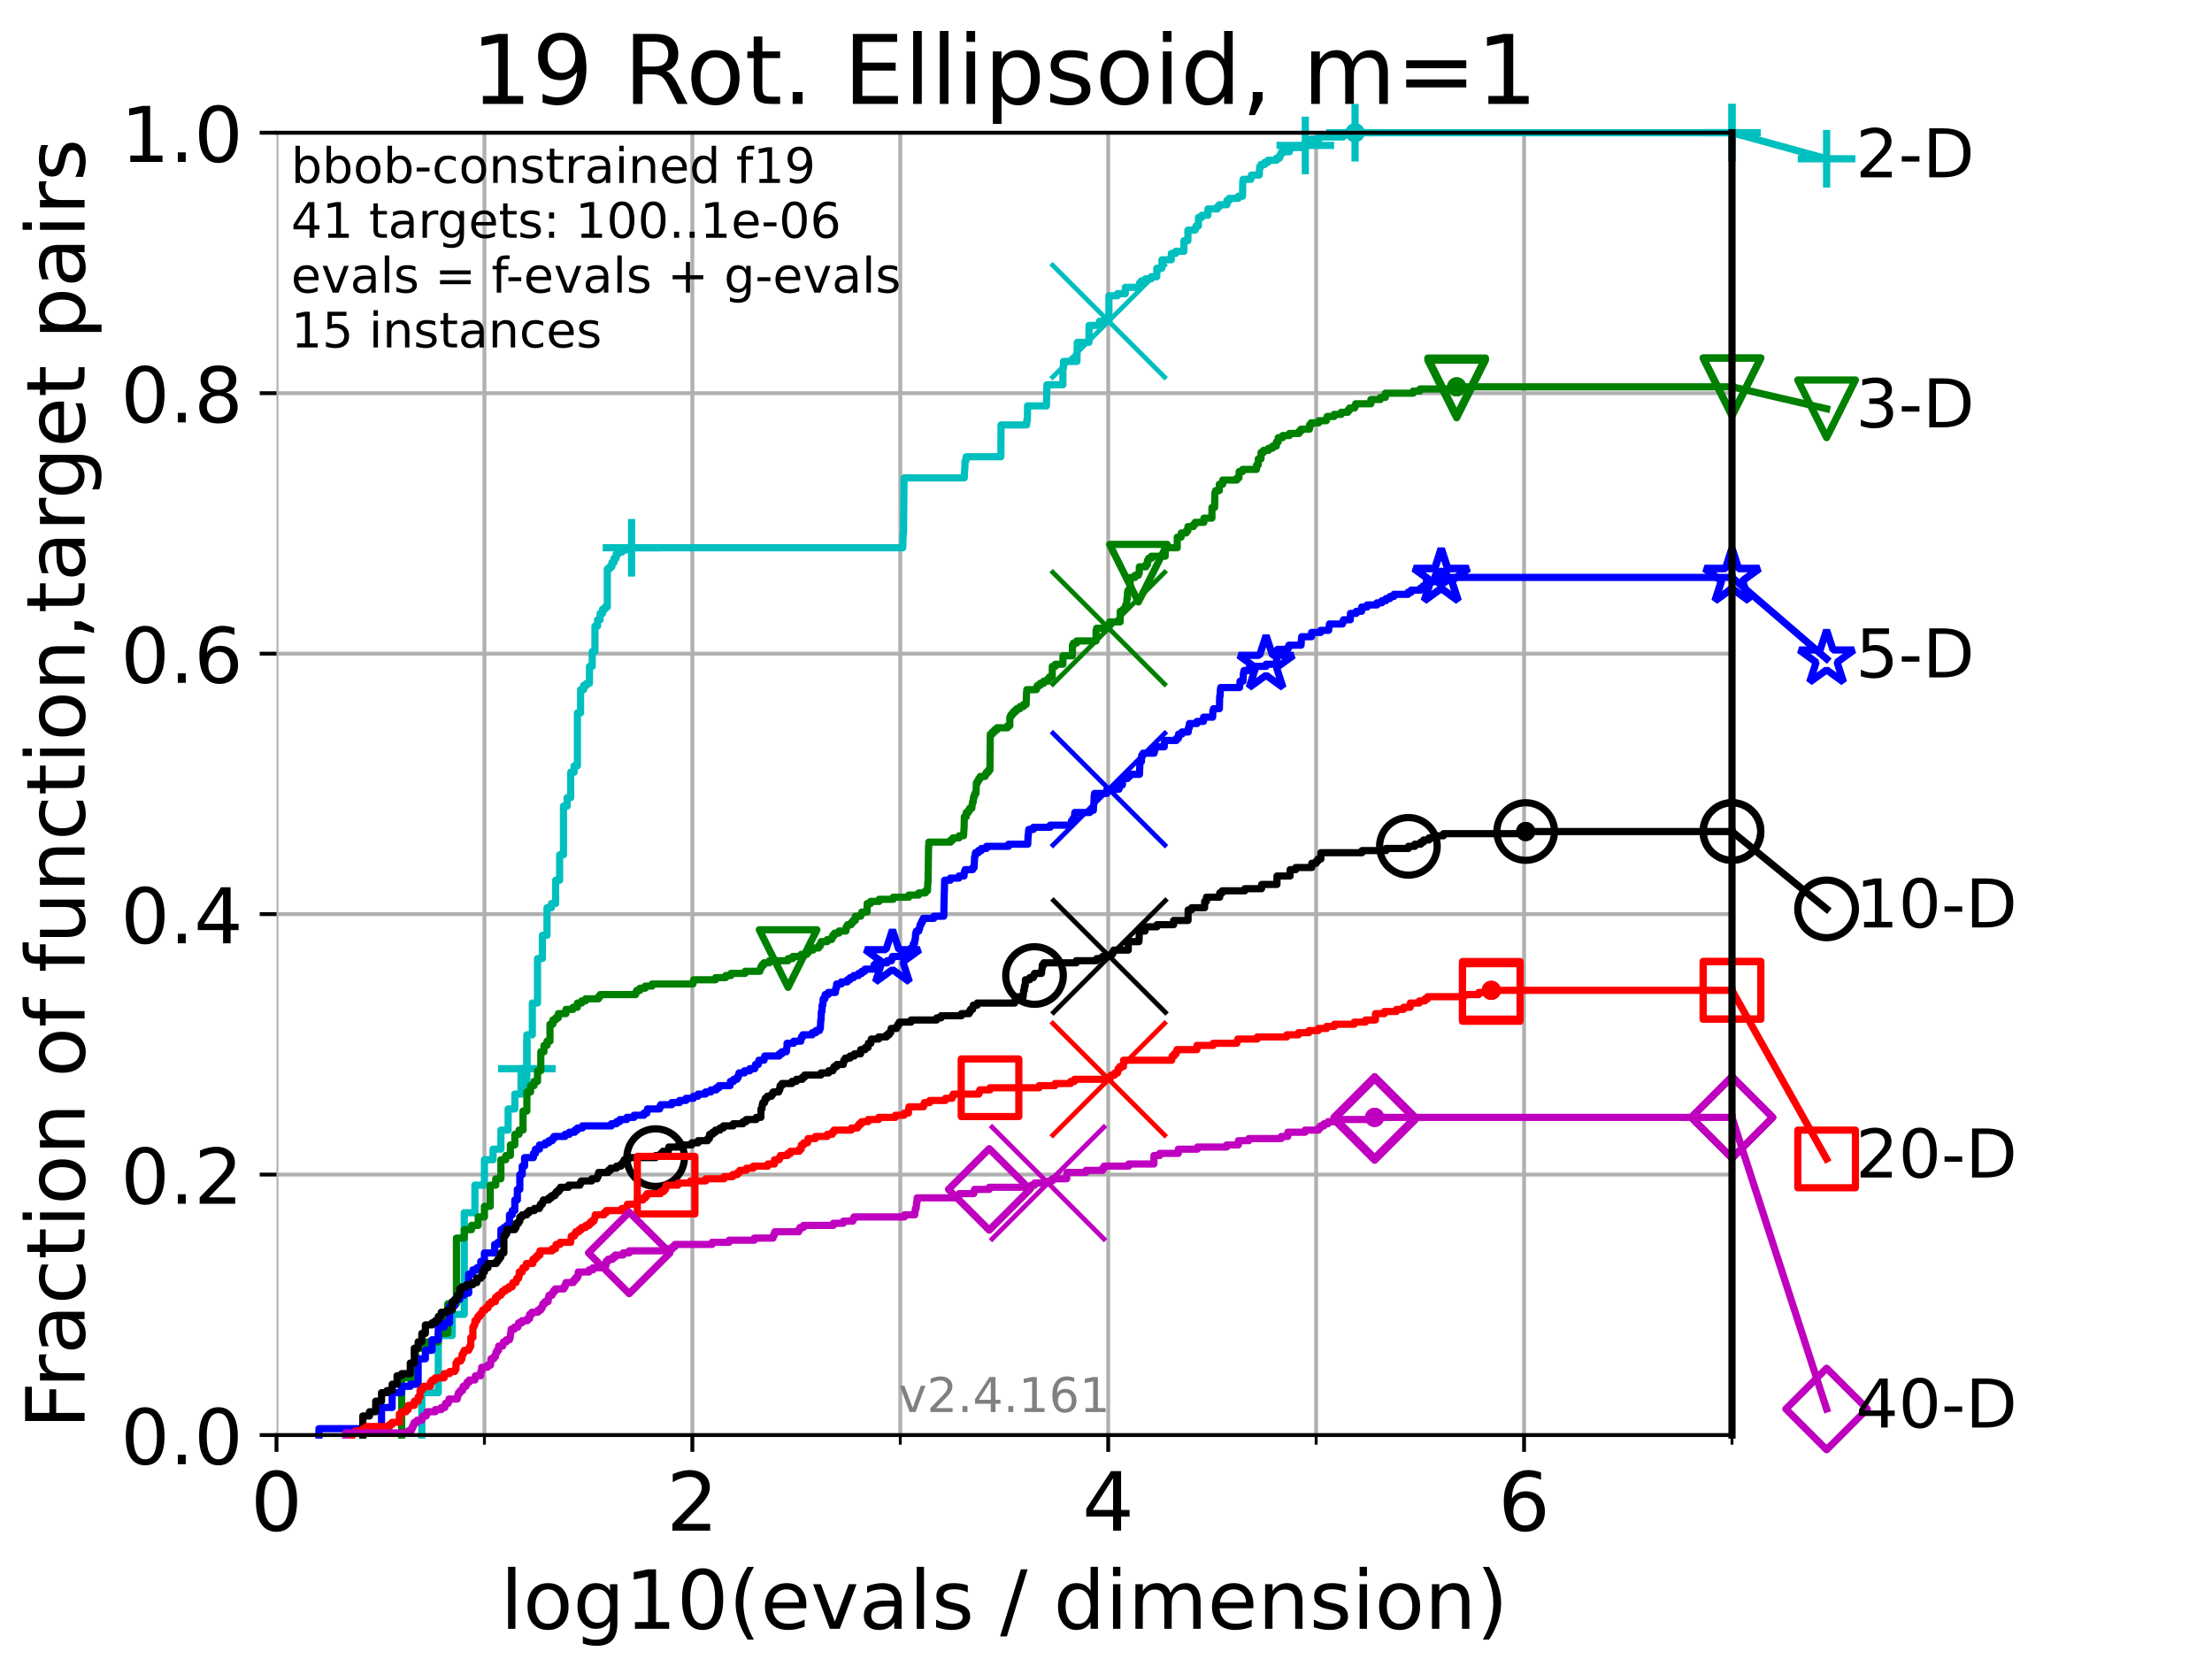 <?xml version="1.0" encoding="utf-8" standalone="no"?>
<!DOCTYPE svg PUBLIC "-//W3C//DTD SVG 1.1//EN"
  "http://www.w3.org/Graphics/SVG/1.1/DTD/svg11.dtd">
<!-- Created with matplotlib (https://matplotlib.org/) -->
<svg height="345.6pt" version="1.1" viewBox="0 0 460.8 345.6" width="460.8pt" xmlns="http://www.w3.org/2000/svg" xmlns:xlink="http://www.w3.org/1999/xlink">
 <defs>
  <style type="text/css">*{stroke-linecap:butt;stroke-linejoin:round;}</style>
 </defs>
 <g id="figure_1">
  <g id="patch_1">
   <path d="M 0 345.6 
L 460.8 345.6 
L 460.8 0 
L 0 0 
z
" style="fill:#ffffff;"/>
  </g>
  <g id="axes_1">
   <g id="patch_2">
    <path d="M 57.6 298.944 
L 360.806 298.944 
L 360.806 27.648 
L 57.6 27.648 
z
" style="fill:#ffffff;"/>
   </g>
   <g id="matplotlib.axis_1">
    <g id="xtick_1">
     <g id="line2d_1">
      <path clip-path="url(#p9ce6fd2d8e)" d="M 57.6 298.944 
L 57.6 27.648 
" style="fill:none;stroke:#b0b0b0;stroke-linecap:square;stroke-width:0.8;"/>
     </g>
     <g id="line2d_2">
      <defs>
       <path d="M 0 0 
L 0 3.5 
" id="mf030bb3121" style="stroke:#000000;stroke-width:0.8;"/>
      </defs>
      <g>
       <use style="stroke:#000000;stroke-width:0.8;" x="57.6" xlink:href="#mf030bb3121" y="298.944"/>
      </g>
     </g>
     <g id="text_1">
      <!-- 0 -->
      <g transform="translate(52.192 318.861)scale(0.17 -0.17)">
       <defs>
        <path d="M 31.781 66.406 
Q 24.172 66.406 20.328 58.906 
Q 16.5 51.422 16.5 36.375 
Q 16.5 21.391 20.328 13.891 
Q 24.172 6.391 31.781 6.391 
Q 39.453 6.391 43.281 13.891 
Q 47.125 21.391 47.125 36.375 
Q 47.125 51.422 43.281 58.906 
Q 39.453 66.406 31.781 66.406 
z
M 31.781 74.219 
Q 44.047 74.219 50.516 64.516 
Q 56.984 54.828 56.984 36.375 
Q 56.984 17.969 50.516 8.266 
Q 44.047 -1.422 31.781 -1.422 
Q 19.531 -1.422 13.062 8.266 
Q 6.594 17.969 6.594 36.375 
Q 6.594 54.828 13.062 64.516 
Q 19.531 74.219 31.781 74.219 
z
" id="DejaVuSans-48"/>
       </defs>
       <use xlink:href="#DejaVuSans-48"/>
      </g>
     </g>
    </g>
    <g id="xtick_2">
     <g id="line2d_3">
      <path clip-path="url(#p9ce6fd2d8e)" d="M 144.23 298.944 
L 144.23 27.648 
" style="fill:none;stroke:#b0b0b0;stroke-linecap:square;stroke-width:0.8;"/>
     </g>
     <g id="line2d_4">
      <g>
       <use style="stroke:#000000;stroke-width:0.8;" x="144.23" xlink:href="#mf030bb3121" y="298.944"/>
      </g>
     </g>
     <g id="text_2">
      <!-- 2 -->
      <g transform="translate(138.822 318.861)scale(0.17 -0.17)">
       <defs>
        <path d="M 19.188 8.297 
L 53.609 8.297 
L 53.609 0 
L 7.328 0 
L 7.328 8.297 
Q 12.938 14.109 22.625 23.891 
Q 32.328 33.688 34.812 36.531 
Q 39.547 41.844 41.422 45.531 
Q 43.312 49.219 43.312 52.781 
Q 43.312 58.594 39.234 62.25 
Q 35.156 65.922 28.609 65.922 
Q 23.969 65.922 18.812 64.312 
Q 13.672 62.703 7.812 59.422 
L 7.812 69.391 
Q 13.766 71.781 18.938 73 
Q 24.125 74.219 28.422 74.219 
Q 39.75 74.219 46.484 68.547 
Q 53.219 62.891 53.219 53.422 
Q 53.219 48.922 51.531 44.891 
Q 49.859 40.875 45.406 35.406 
Q 44.188 33.984 37.641 27.219 
Q 31.109 20.453 19.188 8.297 
z
" id="DejaVuSans-50"/>
       </defs>
       <use xlink:href="#DejaVuSans-50"/>
      </g>
     </g>
    </g>
    <g id="xtick_3">
     <g id="line2d_5">
      <path clip-path="url(#p9ce6fd2d8e)" d="M 230.861 298.944 
L 230.861 27.648 
" style="fill:none;stroke:#b0b0b0;stroke-linecap:square;stroke-width:0.8;"/>
     </g>
     <g id="line2d_6">
      <g>
       <use style="stroke:#000000;stroke-width:0.8;" x="230.861" xlink:href="#mf030bb3121" y="298.944"/>
      </g>
     </g>
     <g id="text_3">
      <!-- 4 -->
      <g transform="translate(225.453 318.861)scale(0.17 -0.17)">
       <defs>
        <path d="M 37.797 64.312 
L 12.891 25.391 
L 37.797 25.391 
z
M 35.203 72.906 
L 47.609 72.906 
L 47.609 25.391 
L 58.016 25.391 
L 58.016 17.188 
L 47.609 17.188 
L 47.609 0 
L 37.797 0 
L 37.797 17.188 
L 4.891 17.188 
L 4.891 26.703 
z
" id="DejaVuSans-52"/>
       </defs>
       <use xlink:href="#DejaVuSans-52"/>
      </g>
     </g>
    </g>
    <g id="xtick_4">
     <g id="line2d_7">
      <path clip-path="url(#p9ce6fd2d8e)" d="M 317.491 298.944 
L 317.491 27.648 
" style="fill:none;stroke:#b0b0b0;stroke-linecap:square;stroke-width:0.8;"/>
     </g>
     <g id="line2d_8">
      <g>
       <use style="stroke:#000000;stroke-width:0.8;" x="317.491" xlink:href="#mf030bb3121" y="298.944"/>
      </g>
     </g>
     <g id="text_4">
      <!-- 6 -->
      <g transform="translate(312.083 318.861)scale(0.17 -0.17)">
       <defs>
        <path d="M 33.016 40.375 
Q 26.375 40.375 22.484 35.828 
Q 18.609 31.297 18.609 23.391 
Q 18.609 15.531 22.484 10.953 
Q 26.375 6.391 33.016 6.391 
Q 39.656 6.391 43.531 10.953 
Q 47.406 15.531 47.406 23.391 
Q 47.406 31.297 43.531 35.828 
Q 39.656 40.375 33.016 40.375 
z
M 52.594 71.297 
L 52.594 62.312 
Q 48.875 64.062 45.094 64.984 
Q 41.312 65.922 37.594 65.922 
Q 27.828 65.922 22.672 59.328 
Q 17.531 52.734 16.797 39.406 
Q 19.672 43.656 24.016 45.922 
Q 28.375 48.188 33.594 48.188 
Q 44.578 48.188 50.953 41.516 
Q 57.328 34.859 57.328 23.391 
Q 57.328 12.156 50.688 5.359 
Q 44.047 -1.422 33.016 -1.422 
Q 20.359 -1.422 13.672 8.266 
Q 6.984 17.969 6.984 36.375 
Q 6.984 53.656 15.188 63.938 
Q 23.391 74.219 37.203 74.219 
Q 40.922 74.219 44.703 73.484 
Q 48.484 72.75 52.594 71.297 
z
" id="DejaVuSans-54"/>
       </defs>
       <use xlink:href="#DejaVuSans-54"/>
      </g>
     </g>
    </g>
    <g id="xtick_5">
     <g id="line2d_9">
      <path clip-path="url(#p9ce6fd2d8e)" d="M 100.915 298.944 
L 100.915 27.648 
" style="fill:none;stroke:#b0b0b0;stroke-linecap:square;stroke-width:0.8;"/>
     </g>
     <g id="line2d_10">
      <defs>
       <path d="M 0 0 
L 0 2 
" id="mf54f27398f" style="stroke:#000000;stroke-width:0.6;"/>
      </defs>
      <g>
       <use style="stroke:#000000;stroke-width:0.6;" x="100.915" xlink:href="#mf54f27398f" y="298.944"/>
      </g>
     </g>
    </g>
    <g id="xtick_6">
     <g id="line2d_11">
      <path clip-path="url(#p9ce6fd2d8e)" d="M 187.546 298.944 
L 187.546 27.648 
" style="fill:none;stroke:#b0b0b0;stroke-linecap:square;stroke-width:0.8;"/>
     </g>
     <g id="line2d_12">
      <g>
       <use style="stroke:#000000;stroke-width:0.6;" x="187.546" xlink:href="#mf54f27398f" y="298.944"/>
      </g>
     </g>
    </g>
    <g id="xtick_7">
     <g id="line2d_13">
      <path clip-path="url(#p9ce6fd2d8e)" d="M 274.176 298.944 
L 274.176 27.648 
" style="fill:none;stroke:#b0b0b0;stroke-linecap:square;stroke-width:0.8;"/>
     </g>
     <g id="line2d_14">
      <g>
       <use style="stroke:#000000;stroke-width:0.6;" x="274.176" xlink:href="#mf54f27398f" y="298.944"/>
      </g>
     </g>
    </g>
    <g id="xtick_8">
     <g id="line2d_15">
      <path clip-path="url(#p9ce6fd2d8e)" d="M 360.806 298.944 
L 360.806 27.648 
" style="fill:none;stroke:#b0b0b0;stroke-linecap:square;stroke-width:0.8;"/>
     </g>
     <g id="line2d_16">
      <g>
       <use style="stroke:#000000;stroke-width:0.6;" x="360.806" xlink:href="#mf54f27398f" y="298.944"/>
      </g>
     </g>
    </g>
    <g id="text_5">
     <!-- log10(evals / dimension) -->
     <g transform="translate(104.239 339.314)scale(0.17 -0.17)">
      <defs>
       <path d="M 9.422 75.984 
L 18.406 75.984 
L 18.406 0 
L 9.422 0 
z
" id="DejaVuSans-108"/>
       <path d="M 30.609 48.391 
Q 23.391 48.391 19.188 42.75 
Q 14.984 37.109 14.984 27.297 
Q 14.984 17.484 19.156 11.844 
Q 23.344 6.203 30.609 6.203 
Q 37.797 6.203 41.984 11.859 
Q 46.188 17.531 46.188 27.297 
Q 46.188 37.016 41.984 42.703 
Q 37.797 48.391 30.609 48.391 
z
M 30.609 56 
Q 42.328 56 49.016 48.375 
Q 55.719 40.766 55.719 27.297 
Q 55.719 13.875 49.016 6.219 
Q 42.328 -1.422 30.609 -1.422 
Q 18.844 -1.422 12.172 6.219 
Q 5.516 13.875 5.516 27.297 
Q 5.516 40.766 12.172 48.375 
Q 18.844 56 30.609 56 
z
" id="DejaVuSans-111"/>
       <path d="M 45.406 27.984 
Q 45.406 37.75 41.375 43.109 
Q 37.359 48.484 30.078 48.484 
Q 22.859 48.484 18.828 43.109 
Q 14.797 37.75 14.797 27.984 
Q 14.797 18.266 18.828 12.891 
Q 22.859 7.516 30.078 7.516 
Q 37.359 7.516 41.375 12.891 
Q 45.406 18.266 45.406 27.984 
z
M 54.391 6.781 
Q 54.391 -7.172 48.188 -13.984 
Q 42 -20.797 29.203 -20.797 
Q 24.469 -20.797 20.266 -20.094 
Q 16.062 -19.391 12.109 -17.922 
L 12.109 -9.188 
Q 16.062 -11.328 19.922 -12.344 
Q 23.781 -13.375 27.781 -13.375 
Q 36.625 -13.375 41.016 -8.766 
Q 45.406 -4.156 45.406 5.172 
L 45.406 9.625 
Q 42.625 4.781 38.281 2.391 
Q 33.938 0 27.875 0 
Q 17.828 0 11.672 7.656 
Q 5.516 15.328 5.516 27.984 
Q 5.516 40.672 11.672 48.328 
Q 17.828 56 27.875 56 
Q 33.938 56 38.281 53.609 
Q 42.625 51.219 45.406 46.391 
L 45.406 54.688 
L 54.391 54.688 
z
" id="DejaVuSans-103"/>
       <path d="M 12.406 8.297 
L 28.516 8.297 
L 28.516 63.922 
L 10.984 60.406 
L 10.984 69.391 
L 28.422 72.906 
L 38.281 72.906 
L 38.281 8.297 
L 54.391 8.297 
L 54.391 0 
L 12.406 0 
z
" id="DejaVuSans-49"/>
       <path d="M 31 75.875 
Q 24.469 64.656 21.281 53.656 
Q 18.109 42.672 18.109 31.391 
Q 18.109 20.125 21.312 9.062 
Q 24.516 -2 31 -13.188 
L 23.188 -13.188 
Q 15.875 -1.703 12.234 9.375 
Q 8.594 20.453 8.594 31.391 
Q 8.594 42.281 12.203 53.312 
Q 15.828 64.359 23.188 75.875 
z
" id="DejaVuSans-40"/>
       <path d="M 56.203 29.594 
L 56.203 25.203 
L 14.891 25.203 
Q 15.484 15.922 20.484 11.062 
Q 25.484 6.203 34.422 6.203 
Q 39.594 6.203 44.453 7.469 
Q 49.312 8.734 54.109 11.281 
L 54.109 2.781 
Q 49.266 0.734 44.188 -0.344 
Q 39.109 -1.422 33.891 -1.422 
Q 20.797 -1.422 13.156 6.188 
Q 5.516 13.812 5.516 26.812 
Q 5.516 40.234 12.766 48.109 
Q 20.016 56 32.328 56 
Q 43.359 56 49.781 48.891 
Q 56.203 41.797 56.203 29.594 
z
M 47.219 32.234 
Q 47.125 39.594 43.094 43.984 
Q 39.062 48.391 32.422 48.391 
Q 24.906 48.391 20.391 44.141 
Q 15.875 39.891 15.188 32.172 
z
" id="DejaVuSans-101"/>
       <path d="M 2.984 54.688 
L 12.5 54.688 
L 29.594 8.797 
L 46.688 54.688 
L 56.203 54.688 
L 35.688 0 
L 23.484 0 
z
" id="DejaVuSans-118"/>
       <path d="M 34.281 27.484 
Q 23.391 27.484 19.188 25 
Q 14.984 22.516 14.984 16.5 
Q 14.984 11.719 18.141 8.906 
Q 21.297 6.109 26.703 6.109 
Q 34.188 6.109 38.703 11.406 
Q 43.219 16.703 43.219 25.484 
L 43.219 27.484 
z
M 52.203 31.203 
L 52.203 0 
L 43.219 0 
L 43.219 8.297 
Q 40.141 3.328 35.547 0.953 
Q 30.953 -1.422 24.312 -1.422 
Q 15.922 -1.422 10.953 3.297 
Q 6 8.016 6 15.922 
Q 6 25.141 12.172 29.828 
Q 18.359 34.516 30.609 34.516 
L 43.219 34.516 
L 43.219 35.406 
Q 43.219 41.609 39.141 45 
Q 35.062 48.391 27.688 48.391 
Q 23 48.391 18.547 47.266 
Q 14.109 46.141 10.016 43.891 
L 10.016 52.203 
Q 14.938 54.109 19.578 55.047 
Q 24.219 56 28.609 56 
Q 40.484 56 46.344 49.844 
Q 52.203 43.703 52.203 31.203 
z
" id="DejaVuSans-97"/>
       <path d="M 44.281 53.078 
L 44.281 44.578 
Q 40.484 46.531 36.375 47.5 
Q 32.281 48.484 27.875 48.484 
Q 21.188 48.484 17.844 46.438 
Q 14.5 44.391 14.5 40.281 
Q 14.5 37.156 16.891 35.375 
Q 19.281 33.594 26.516 31.984 
L 29.594 31.297 
Q 39.156 29.25 43.188 25.516 
Q 47.219 21.781 47.219 15.094 
Q 47.219 7.469 41.188 3.016 
Q 35.156 -1.422 24.609 -1.422 
Q 20.219 -1.422 15.453 -0.562 
Q 10.688 0.297 5.422 2 
L 5.422 11.281 
Q 10.406 8.688 15.234 7.391 
Q 20.062 6.109 24.812 6.109 
Q 31.156 6.109 34.562 8.281 
Q 37.984 10.453 37.984 14.406 
Q 37.984 18.062 35.516 20.016 
Q 33.062 21.969 24.703 23.781 
L 21.578 24.516 
Q 13.234 26.266 9.516 29.906 
Q 5.812 33.547 5.812 39.891 
Q 5.812 47.609 11.281 51.797 
Q 16.75 56 26.812 56 
Q 31.781 56 36.172 55.266 
Q 40.578 54.547 44.281 53.078 
z
" id="DejaVuSans-115"/>
       <path id="DejaVuSans-32"/>
       <path d="M 25.391 72.906 
L 33.688 72.906 
L 8.297 -9.281 
L 0 -9.281 
z
" id="DejaVuSans-47"/>
       <path d="M 45.406 46.391 
L 45.406 75.984 
L 54.391 75.984 
L 54.391 0 
L 45.406 0 
L 45.406 8.203 
Q 42.578 3.328 38.25 0.953 
Q 33.938 -1.422 27.875 -1.422 
Q 17.969 -1.422 11.734 6.484 
Q 5.516 14.406 5.516 27.297 
Q 5.516 40.188 11.734 48.094 
Q 17.969 56 27.875 56 
Q 33.938 56 38.25 53.625 
Q 42.578 51.266 45.406 46.391 
z
M 14.797 27.297 
Q 14.797 17.391 18.875 11.75 
Q 22.953 6.109 30.078 6.109 
Q 37.203 6.109 41.297 11.75 
Q 45.406 17.391 45.406 27.297 
Q 45.406 37.203 41.297 42.844 
Q 37.203 48.484 30.078 48.484 
Q 22.953 48.484 18.875 42.844 
Q 14.797 37.203 14.797 27.297 
z
" id="DejaVuSans-100"/>
       <path d="M 9.422 54.688 
L 18.406 54.688 
L 18.406 0 
L 9.422 0 
z
M 9.422 75.984 
L 18.406 75.984 
L 18.406 64.594 
L 9.422 64.594 
z
" id="DejaVuSans-105"/>
       <path d="M 52 44.188 
Q 55.375 50.25 60.062 53.125 
Q 64.75 56 71.094 56 
Q 79.641 56 84.281 50.016 
Q 88.922 44.047 88.922 33.016 
L 88.922 0 
L 79.891 0 
L 79.891 32.719 
Q 79.891 40.578 77.094 44.375 
Q 74.312 48.188 68.609 48.188 
Q 61.625 48.188 57.562 43.547 
Q 53.516 38.922 53.516 30.906 
L 53.516 0 
L 44.484 0 
L 44.484 32.719 
Q 44.484 40.625 41.703 44.406 
Q 38.922 48.188 33.109 48.188 
Q 26.219 48.188 22.156 43.531 
Q 18.109 38.875 18.109 30.906 
L 18.109 0 
L 9.078 0 
L 9.078 54.688 
L 18.109 54.688 
L 18.109 46.188 
Q 21.188 51.219 25.484 53.609 
Q 29.781 56 35.688 56 
Q 41.656 56 45.828 52.969 
Q 50 49.953 52 44.188 
z
" id="DejaVuSans-109"/>
       <path d="M 54.891 33.016 
L 54.891 0 
L 45.906 0 
L 45.906 32.719 
Q 45.906 40.484 42.875 44.328 
Q 39.844 48.188 33.797 48.188 
Q 26.516 48.188 22.312 43.547 
Q 18.109 38.922 18.109 30.906 
L 18.109 0 
L 9.078 0 
L 9.078 54.688 
L 18.109 54.688 
L 18.109 46.188 
Q 21.344 51.125 25.703 53.562 
Q 30.078 56 35.797 56 
Q 45.219 56 50.047 50.172 
Q 54.891 44.344 54.891 33.016 
z
" id="DejaVuSans-110"/>
       <path d="M 8.016 75.875 
L 15.828 75.875 
Q 23.141 64.359 26.781 53.312 
Q 30.422 42.281 30.422 31.391 
Q 30.422 20.453 26.781 9.375 
Q 23.141 -1.703 15.828 -13.188 
L 8.016 -13.188 
Q 14.5 -2 17.703 9.062 
Q 20.906 20.125 20.906 31.391 
Q 20.906 42.672 17.703 53.656 
Q 14.5 64.656 8.016 75.875 
z
" id="DejaVuSans-41"/>
      </defs>
      <use xlink:href="#DejaVuSans-108"/>
      <use x="27.783" xlink:href="#DejaVuSans-111"/>
      <use x="88.965" xlink:href="#DejaVuSans-103"/>
      <use x="152.441" xlink:href="#DejaVuSans-49"/>
      <use x="216.064" xlink:href="#DejaVuSans-48"/>
      <use x="279.688" xlink:href="#DejaVuSans-40"/>
      <use x="318.701" xlink:href="#DejaVuSans-101"/>
      <use x="380.225" xlink:href="#DejaVuSans-118"/>
      <use x="439.404" xlink:href="#DejaVuSans-97"/>
      <use x="500.684" xlink:href="#DejaVuSans-108"/>
      <use x="528.467" xlink:href="#DejaVuSans-115"/>
      <use x="580.566" xlink:href="#DejaVuSans-32"/>
      <use x="612.354" xlink:href="#DejaVuSans-47"/>
      <use x="646.045" xlink:href="#DejaVuSans-32"/>
      <use x="677.832" xlink:href="#DejaVuSans-100"/>
      <use x="741.309" xlink:href="#DejaVuSans-105"/>
      <use x="769.092" xlink:href="#DejaVuSans-109"/>
      <use x="866.504" xlink:href="#DejaVuSans-101"/>
      <use x="928.027" xlink:href="#DejaVuSans-110"/>
      <use x="991.406" xlink:href="#DejaVuSans-115"/>
      <use x="1043.506" xlink:href="#DejaVuSans-105"/>
      <use x="1071.289" xlink:href="#DejaVuSans-111"/>
      <use x="1132.471" xlink:href="#DejaVuSans-110"/>
      <use x="1195.85" xlink:href="#DejaVuSans-41"/>
     </g>
    </g>
   </g>
   <g id="matplotlib.axis_2">
    <g id="ytick_1">
     <g id="line2d_17">
      <path clip-path="url(#p9ce6fd2d8e)" d="M 57.6 298.944 
L 360.806 298.944 
" style="fill:none;stroke:#b0b0b0;stroke-linecap:square;stroke-width:0.8;"/>
     </g>
     <g id="line2d_18">
      <defs>
       <path d="M 0 0 
L -3.5 0 
" id="m7357deedae" style="stroke:#000000;stroke-width:0.8;"/>
      </defs>
      <g>
       <use style="stroke:#000000;stroke-width:0.8;" x="57.6" xlink:href="#m7357deedae" y="298.944"/>
      </g>
     </g>
     <g id="text_6">
      <!-- 0.0 -->
      <g transform="translate(25.155 305.023)scale(0.16 -0.16)">
       <defs>
        <path d="M 10.688 12.406 
L 21 12.406 
L 21 0 
L 10.688 0 
z
" id="DejaVuSans-46"/>
       </defs>
       <use xlink:href="#DejaVuSans-48"/>
       <use x="63.623" xlink:href="#DejaVuSans-46"/>
       <use x="95.41" xlink:href="#DejaVuSans-48"/>
      </g>
     </g>
    </g>
    <g id="ytick_2">
     <g id="line2d_19">
      <path clip-path="url(#p9ce6fd2d8e)" d="M 57.6 244.685 
L 360.806 244.685 
" style="fill:none;stroke:#b0b0b0;stroke-linecap:square;stroke-width:0.8;"/>
     </g>
     <g id="line2d_20">
      <g>
       <use style="stroke:#000000;stroke-width:0.8;" x="57.6" xlink:href="#m7357deedae" y="244.685"/>
      </g>
     </g>
     <g id="text_7">
      <!-- 0.2 -->
      <g transform="translate(25.155 250.764)scale(0.16 -0.16)">
       <use xlink:href="#DejaVuSans-48"/>
       <use x="63.623" xlink:href="#DejaVuSans-46"/>
       <use x="95.41" xlink:href="#DejaVuSans-50"/>
      </g>
     </g>
    </g>
    <g id="ytick_3">
     <g id="line2d_21">
      <path clip-path="url(#p9ce6fd2d8e)" d="M 57.6 190.426 
L 360.806 190.426 
" style="fill:none;stroke:#b0b0b0;stroke-linecap:square;stroke-width:0.8;"/>
     </g>
     <g id="line2d_22">
      <g>
       <use style="stroke:#000000;stroke-width:0.8;" x="57.6" xlink:href="#m7357deedae" y="190.426"/>
      </g>
     </g>
     <g id="text_8">
      <!-- 0.4 -->
      <g transform="translate(25.155 196.504)scale(0.16 -0.16)">
       <use xlink:href="#DejaVuSans-48"/>
       <use x="63.623" xlink:href="#DejaVuSans-46"/>
       <use x="95.41" xlink:href="#DejaVuSans-52"/>
      </g>
     </g>
    </g>
    <g id="ytick_4">
     <g id="line2d_23">
      <path clip-path="url(#p9ce6fd2d8e)" d="M 57.6 136.166 
L 360.806 136.166 
" style="fill:none;stroke:#b0b0b0;stroke-linecap:square;stroke-width:0.8;"/>
     </g>
     <g id="line2d_24">
      <g>
       <use style="stroke:#000000;stroke-width:0.8;" x="57.6" xlink:href="#m7357deedae" y="136.166"/>
      </g>
     </g>
     <g id="text_9">
      <!-- 0.6 -->
      <g transform="translate(25.155 142.245)scale(0.16 -0.16)">
       <use xlink:href="#DejaVuSans-48"/>
       <use x="63.623" xlink:href="#DejaVuSans-46"/>
       <use x="95.41" xlink:href="#DejaVuSans-54"/>
      </g>
     </g>
    </g>
    <g id="ytick_5">
     <g id="line2d_25">
      <path clip-path="url(#p9ce6fd2d8e)" d="M 57.6 81.907 
L 360.806 81.907 
" style="fill:none;stroke:#b0b0b0;stroke-linecap:square;stroke-width:0.8;"/>
     </g>
     <g id="line2d_26">
      <g>
       <use style="stroke:#000000;stroke-width:0.8;" x="57.6" xlink:href="#m7357deedae" y="81.907"/>
      </g>
     </g>
     <g id="text_10">
      <!-- 0.8 -->
      <g transform="translate(25.155 87.986)scale(0.16 -0.16)">
       <defs>
        <path d="M 31.781 34.625 
Q 24.75 34.625 20.719 30.859 
Q 16.703 27.094 16.703 20.516 
Q 16.703 13.922 20.719 10.156 
Q 24.75 6.391 31.781 6.391 
Q 38.812 6.391 42.859 10.172 
Q 46.922 13.969 46.922 20.516 
Q 46.922 27.094 42.891 30.859 
Q 38.875 34.625 31.781 34.625 
z
M 21.922 38.812 
Q 15.578 40.375 12.031 44.719 
Q 8.5 49.078 8.5 55.328 
Q 8.5 64.062 14.719 69.141 
Q 20.953 74.219 31.781 74.219 
Q 42.672 74.219 48.875 69.141 
Q 55.078 64.062 55.078 55.328 
Q 55.078 49.078 51.531 44.719 
Q 48 40.375 41.703 38.812 
Q 48.828 37.156 52.797 32.312 
Q 56.781 27.484 56.781 20.516 
Q 56.781 9.906 50.312 4.234 
Q 43.844 -1.422 31.781 -1.422 
Q 19.734 -1.422 13.25 4.234 
Q 6.781 9.906 6.781 20.516 
Q 6.781 27.484 10.781 32.312 
Q 14.797 37.156 21.922 38.812 
z
M 18.312 54.391 
Q 18.312 48.734 21.844 45.562 
Q 25.391 42.391 31.781 42.391 
Q 38.141 42.391 41.719 45.562 
Q 45.312 48.734 45.312 54.391 
Q 45.312 60.062 41.719 63.234 
Q 38.141 66.406 31.781 66.406 
Q 25.391 66.406 21.844 63.234 
Q 18.312 60.062 18.312 54.391 
z
" id="DejaVuSans-56"/>
       </defs>
       <use xlink:href="#DejaVuSans-48"/>
       <use x="63.623" xlink:href="#DejaVuSans-46"/>
       <use x="95.41" xlink:href="#DejaVuSans-56"/>
      </g>
     </g>
    </g>
    <g id="ytick_6">
     <g id="line2d_27">
      <path clip-path="url(#p9ce6fd2d8e)" d="M 57.6 27.648 
L 360.806 27.648 
" style="fill:none;stroke:#b0b0b0;stroke-linecap:square;stroke-width:0.8;"/>
     </g>
     <g id="line2d_28">
      <g>
       <use style="stroke:#000000;stroke-width:0.8;" x="57.6" xlink:href="#m7357deedae" y="27.648"/>
      </g>
     </g>
     <g id="text_11">
      <!-- 1.0 -->
      <g transform="translate(25.155 33.727)scale(0.16 -0.16)">
       <use xlink:href="#DejaVuSans-49"/>
       <use x="63.623" xlink:href="#DejaVuSans-46"/>
       <use x="95.41" xlink:href="#DejaVuSans-48"/>
      </g>
     </g>
    </g>
    <g id="text_12">
     <!-- Fraction of function,target pairs -->
     <g transform="translate(17.62 297.681)rotate(-90)scale(0.17 -0.17)">
      <defs>
       <path d="M 9.812 72.906 
L 51.703 72.906 
L 51.703 64.594 
L 19.672 64.594 
L 19.672 43.109 
L 48.578 43.109 
L 48.578 34.812 
L 19.672 34.812 
L 19.672 0 
L 9.812 0 
z
" id="DejaVuSans-70"/>
       <path d="M 41.109 46.297 
Q 39.594 47.172 37.812 47.578 
Q 36.031 48 33.891 48 
Q 26.266 48 22.188 43.047 
Q 18.109 38.094 18.109 28.812 
L 18.109 0 
L 9.078 0 
L 9.078 54.688 
L 18.109 54.688 
L 18.109 46.188 
Q 20.953 51.172 25.484 53.578 
Q 30.031 56 36.531 56 
Q 37.453 56 38.578 55.875 
Q 39.703 55.766 41.062 55.516 
z
" id="DejaVuSans-114"/>
       <path d="M 48.781 52.594 
L 48.781 44.188 
Q 44.969 46.297 41.141 47.344 
Q 37.312 48.391 33.406 48.391 
Q 24.656 48.391 19.812 42.844 
Q 14.984 37.312 14.984 27.297 
Q 14.984 17.281 19.812 11.734 
Q 24.656 6.203 33.406 6.203 
Q 37.312 6.203 41.141 7.25 
Q 44.969 8.297 48.781 10.406 
L 48.781 2.094 
Q 45.016 0.344 40.984 -0.531 
Q 36.969 -1.422 32.422 -1.422 
Q 20.062 -1.422 12.781 6.344 
Q 5.516 14.109 5.516 27.297 
Q 5.516 40.672 12.859 48.328 
Q 20.219 56 33.016 56 
Q 37.156 56 41.109 55.141 
Q 45.062 54.297 48.781 52.594 
z
" id="DejaVuSans-99"/>
       <path d="M 18.312 70.219 
L 18.312 54.688 
L 36.812 54.688 
L 36.812 47.703 
L 18.312 47.703 
L 18.312 18.016 
Q 18.312 11.328 20.141 9.422 
Q 21.969 7.516 27.594 7.516 
L 36.812 7.516 
L 36.812 0 
L 27.594 0 
Q 17.188 0 13.234 3.875 
Q 9.281 7.766 9.281 18.016 
L 9.281 47.703 
L 2.688 47.703 
L 2.688 54.688 
L 9.281 54.688 
L 9.281 70.219 
z
" id="DejaVuSans-116"/>
       <path d="M 37.109 75.984 
L 37.109 68.5 
L 28.516 68.5 
Q 23.688 68.5 21.797 66.547 
Q 19.922 64.594 19.922 59.516 
L 19.922 54.688 
L 34.719 54.688 
L 34.719 47.703 
L 19.922 47.703 
L 19.922 0 
L 10.891 0 
L 10.891 47.703 
L 2.297 47.703 
L 2.297 54.688 
L 10.891 54.688 
L 10.891 58.5 
Q 10.891 67.625 15.141 71.797 
Q 19.391 75.984 28.609 75.984 
z
" id="DejaVuSans-102"/>
       <path d="M 8.5 21.578 
L 8.5 54.688 
L 17.484 54.688 
L 17.484 21.922 
Q 17.484 14.156 20.5 10.266 
Q 23.531 6.391 29.594 6.391 
Q 36.859 6.391 41.078 11.031 
Q 45.312 15.672 45.312 23.688 
L 45.312 54.688 
L 54.297 54.688 
L 54.297 0 
L 45.312 0 
L 45.312 8.406 
Q 42.047 3.422 37.719 1 
Q 33.406 -1.422 27.688 -1.422 
Q 18.266 -1.422 13.375 4.438 
Q 8.5 10.297 8.5 21.578 
z
M 31.109 56 
z
" id="DejaVuSans-117"/>
       <path d="M 11.719 12.406 
L 22.016 12.406 
L 22.016 4 
L 14.016 -11.625 
L 7.719 -11.625 
L 11.719 4 
z
" id="DejaVuSans-44"/>
       <path d="M 18.109 8.203 
L 18.109 -20.797 
L 9.078 -20.797 
L 9.078 54.688 
L 18.109 54.688 
L 18.109 46.391 
Q 20.953 51.266 25.266 53.625 
Q 29.594 56 35.594 56 
Q 45.562 56 51.781 48.094 
Q 58.016 40.188 58.016 27.297 
Q 58.016 14.406 51.781 6.484 
Q 45.562 -1.422 35.594 -1.422 
Q 29.594 -1.422 25.266 0.953 
Q 20.953 3.328 18.109 8.203 
z
M 48.688 27.297 
Q 48.688 37.203 44.609 42.844 
Q 40.531 48.484 33.406 48.484 
Q 26.266 48.484 22.188 42.844 
Q 18.109 37.203 18.109 27.297 
Q 18.109 17.391 22.188 11.75 
Q 26.266 6.109 33.406 6.109 
Q 40.531 6.109 44.609 11.75 
Q 48.688 17.391 48.688 27.297 
z
" id="DejaVuSans-112"/>
      </defs>
      <use xlink:href="#DejaVuSans-70"/>
      <use x="50.27" xlink:href="#DejaVuSans-114"/>
      <use x="91.383" xlink:href="#DejaVuSans-97"/>
      <use x="152.662" xlink:href="#DejaVuSans-99"/>
      <use x="207.643" xlink:href="#DejaVuSans-116"/>
      <use x="246.852" xlink:href="#DejaVuSans-105"/>
      <use x="274.635" xlink:href="#DejaVuSans-111"/>
      <use x="335.816" xlink:href="#DejaVuSans-110"/>
      <use x="399.195" xlink:href="#DejaVuSans-32"/>
      <use x="430.982" xlink:href="#DejaVuSans-111"/>
      <use x="492.164" xlink:href="#DejaVuSans-102"/>
      <use x="527.369" xlink:href="#DejaVuSans-32"/>
      <use x="559.156" xlink:href="#DejaVuSans-102"/>
      <use x="594.361" xlink:href="#DejaVuSans-117"/>
      <use x="657.74" xlink:href="#DejaVuSans-110"/>
      <use x="721.119" xlink:href="#DejaVuSans-99"/>
      <use x="776.1" xlink:href="#DejaVuSans-116"/>
      <use x="815.309" xlink:href="#DejaVuSans-105"/>
      <use x="843.092" xlink:href="#DejaVuSans-111"/>
      <use x="904.273" xlink:href="#DejaVuSans-110"/>
      <use x="967.652" xlink:href="#DejaVuSans-44"/>
      <use x="999.439" xlink:href="#DejaVuSans-116"/>
      <use x="1038.648" xlink:href="#DejaVuSans-97"/>
      <use x="1099.928" xlink:href="#DejaVuSans-114"/>
      <use x="1139.291" xlink:href="#DejaVuSans-103"/>
      <use x="1202.768" xlink:href="#DejaVuSans-101"/>
      <use x="1264.291" xlink:href="#DejaVuSans-116"/>
      <use x="1303.5" xlink:href="#DejaVuSans-32"/>
      <use x="1335.287" xlink:href="#DejaVuSans-112"/>
      <use x="1398.764" xlink:href="#DejaVuSans-97"/>
      <use x="1460.043" xlink:href="#DejaVuSans-105"/>
      <use x="1487.826" xlink:href="#DejaVuSans-114"/>
      <use x="1528.939" xlink:href="#DejaVuSans-115"/>
     </g>
    </g>
   </g>
   <g id="line2d_29">
    <defs>
     <path d="M 0 1.5 
C 0.398 1.5 0.779 1.342 1.061 1.061 
C 1.342 0.779 1.5 0.398 1.5 0 
C 1.5 -0.398 1.342 -0.779 1.061 -1.061 
C 0.779 -1.342 0.398 -1.5 0 -1.5 
C -0.398 -1.5 -0.779 -1.342 -1.061 -1.061 
C -1.342 -0.779 -1.5 -0.398 -1.5 0 
C -1.5 0.398 -1.342 0.779 -1.061 1.061 
C -0.779 1.342 -0.398 1.5 0 1.5 
z
" id="m99d3770840" style="stroke:#00bfbf;"/>
    </defs>
    <g>
     <use style="fill:#00bfbf;stroke:#00bfbf;" x="282.285" xlink:href="#m99d3770840" y="27.648"/>
     <use style="fill:#00bfbf;stroke:#00bfbf;" x="282.285" xlink:href="#m99d3770840" y="27.648"/>
    </g>
   </g>
   <g id="line2d_30">
    <path d="M 87.876 298.944 
L 87.876 290.121 
L 91.306 290.121 
L 91.306 278.211 
L 94.206 278.211 
L 94.206 273.799 
L 96.718 273.799 
L 96.718 252.625 
L 98.933 252.625 
L 98.933 246.89 
L 100.915 246.89 
L 100.915 241.597 
L 102.708 241.597 
L 102.708 239.391 
L 104.345 239.391 
L 104.345 235.421 
L 105.851 235.421 
L 105.851 231.01 
L 107.245 231.01 
L 107.245 227.922 
L 108.543 227.922 
L 108.543 222.628 
L 109.757 222.628 
L 109.757 215.57 
L 110.897 215.57 
L 110.897 208.953 
L 111.972 208.953 
L 111.972 199.689 
L 112.989 199.689 
L 112.989 194.837 
L 113.954 194.837 
L 113.954 189.102 
L 114.872 189.102 
L 114.872 188.22 
L 115.747 188.22 
L 115.747 183.367 
L 116.584 183.367 
L 116.584 178.074 
L 117.384 178.074 
L 117.384 167.928 
L 118.152 167.928 
L 118.152 166.163 
L 118.89 166.163 
L 118.89 160.87 
L 119.6 160.87 
L 119.6 159.546 
L 120.284 159.546 
L 120.284 148.518 
L 120.944 148.518 
L 120.944 143.666 
L 121.582 143.666 
L 121.582 142.783 
L 122.199 142.783 
L 122.199 142.342 
L 122.796 142.342 
L 122.796 138.813 
L 123.375 138.813 
L 123.375 135.725 
L 123.936 135.725 
L 123.936 130.432 
L 124.482 130.432 
L 124.482 129.108 
L 125.012 129.108 
L 125.012 127.785 
L 125.527 127.785 
L 125.527 126.903 
L 126.029 126.903 
L 126.029 126.462 
L 126.517 126.462 
L 126.517 118.521 
L 126.994 118.521 
L 126.994 118.08 
L 127.458 118.08 
L 127.458 117.198 
L 127.911 117.198 
L 127.911 116.315 
L 128.354 116.315 
L 128.354 115.433 
L 128.786 115.433 
L 128.786 114.992 
L 129.623 114.992 
L 129.623 114.551 
L 131.564 114.551 
L 131.564 114.11 
L 188.056 114.11 
L 188.165 111.022 
L 188.22 111.022 
L 188.329 99.994 
L 188.347 99.994 
L 188.347 99.552 
L 200.869 99.552 
L 200.953 97.788 
L 200.99 97.788 
L 201.036 96.023 
L 201.2 96.023 
L 201.282 95.141 
L 208.498 95.141 
L 208.529 88.524 
L 213.862 88.524 
L 213.885 87.642 
L 214.015 87.642 
L 214.061 84.554 
L 217.996 84.554 
L 218.104 80.143 
L 221.421 80.143 
L 221.437 76.614 
L 221.545 76.614 
L 221.548 75.29 
L 224.344 75.29 
L 224.421 71.32 
L 226.841 71.32 
L 226.871 67.791 
L 229.05 67.791 
L 229.053 66.909 
L 231.002 66.909 
L 231.012 61.615 
L 232.79 61.615 
L 232.79 61.174 
L 234.423 61.174 
L 234.431 59.851 
L 237.365 59.851 
L 237.372 58.968 
L 237.742 58.968 
L 237.742 58.527 
L 238.617 58.527 
L 238.617 58.086 
L 239.818 58.086 
L 239.818 57.645 
L 240.968 57.645 
L 240.99 55.88 
L 242.04 55.88 
L 242.054 54.116 
L 244.013 54.116 
L 244.014 52.793 
L 244.93 52.793 
L 244.93 52.351 
L 246.635 52.351 
L 246.638 50.146 
L 247.464 50.146 
L 247.468 47.94 
L 248.963 47.94 
L 248.963 47.499 
L 249.167 47.499 
L 249.167 47.058 
L 249.663 47.058 
L 249.673 45.293 
L 250.336 45.293 
L 250.336 44.852 
L 251.63 44.852 
L 251.63 43.529 
L 253.581 43.529 
L 253.581 43.088 
L 253.997 43.088 
L 253.997 42.646 
L 255.582 42.646 
L 255.587 41.764 
L 256.078 41.764 
L 256.078 41.323 
L 257.965 41.323 
L 257.965 40.882 
L 258.839 40.882 
L 258.89 37.794 
L 258.964 37.794 
L 258.964 37.353 
L 260.579 37.353 
L 260.689 36.471 
L 262.324 36.471 
L 262.425 34.706 
L 262.688 34.706 
L 262.688 34.265 
L 263.465 34.265 
L 263.465 33.824 
L 264.116 33.824 
L 264.116 33.383 
L 265.913 33.383 
L 265.913 32.942 
L 266.538 32.942 
L 266.538 32.5 
L 266.74 32.5 
L 266.74 32.059 
L 267.014 32.059 
L 267.014 31.618 
L 268.608 31.618 
L 268.681 30.736 
L 271.432 30.736 
L 271.432 30.295 
L 271.921 30.295 
L 271.921 29.854 
L 273.104 29.854 
L 273.161 28.971 
L 274.837 28.971 
L 274.837 28.53 
L 279.759 28.53 
L 279.759 28.089 
L 282.285 28.089 
L 282.285 27.648 
L 360.806 27.648 
L 360.806 27.648 
" style="fill:none;stroke:#00bfbf;stroke-linecap:square;stroke-width:1.5;"/>
   </g>
   <g id="line2d_31">
    <defs>
     <path d="M -6 0 
L 6 0 
M 0 6 
L 0 -6 
" id="m4daef60279" style="stroke:#00bfbf;stroke-width:1.5;"/>
    </defs>
    <g>
     <use style="fill-opacity:0;stroke:#00bfbf;stroke-width:1.5;" x="109.757" xlink:href="#m4daef60279" y="222.628"/>
     <use style="fill-opacity:0;stroke:#00bfbf;stroke-width:1.5;" x="131.564" xlink:href="#m4daef60279" y="114.11"/>
     <use style="fill-opacity:0;stroke:#00bfbf;stroke-width:1.5;" x="271.921" xlink:href="#m4daef60279" y="30.295"/>
     <use style="fill-opacity:0;stroke:#00bfbf;stroke-width:1.5;" x="282.285" xlink:href="#m4daef60279" y="27.648"/>
     <use style="fill-opacity:0;stroke:#00bfbf;stroke-width:1.5;" x="360.806" xlink:href="#m4daef60279" y="27.648"/>
    </g>
   </g>
   <g id="line2d_32">
    <path style="fill:none;stroke:#00bfbf;stroke-linecap:square;stroke-width:1.5;"/>
    <g/>
   </g>
   <g id="line2d_33">
    <path clip-path="url(#p9ce6fd2d8e)" d="M 230.939 66.909 
" style="fill:none;stroke:#00bfbf;stroke-linecap:square;stroke-width:1.5;"/>
    <defs>
     <path d="M -12 12 
L 12 -12 
M -12 -12 
L 12 12 
" id="mefc52bcc44" style="stroke:#00bfbf;"/>
    </defs>
    <g clip-path="url(#p9ce6fd2d8e)">
     <use style="fill:#00bfbf;stroke:#00bfbf;" x="230.939" xlink:href="#mefc52bcc44" y="66.909"/>
    </g>
   </g>
   <g id="line2d_34">
    <defs>
     <path d="M 0 1.5 
C 0.398 1.5 0.779 1.342 1.061 1.061 
C 1.342 0.779 1.5 0.398 1.5 0 
C 1.5 -0.398 1.342 -0.779 1.061 -1.061 
C 0.779 -1.342 0.398 -1.5 0 -1.5 
C -0.398 -1.5 -0.779 -1.342 -1.061 -1.061 
C -1.342 -0.779 -1.5 -0.398 -1.5 0 
C -1.5 0.398 -1.342 0.779 -1.061 1.061 
C -0.779 1.342 -0.398 1.5 0 1.5 
z
" id="meb62dcd803" style="stroke:#008000;"/>
    </defs>
    <g>
     <use style="fill:#008000;stroke:#008000;" x="303.445" xlink:href="#meb62dcd803" y="80.584"/>
     <use style="fill:#008000;stroke:#008000;" x="303.445" xlink:href="#meb62dcd803" y="80.584"/>
    </g>
   </g>
   <g id="line2d_35">
    <path d="M 83.678 298.944 
L 83.678 287.033 
L 86.578 287.033 
L 86.578 280.858 
L 89.09 280.858 
L 89.09 279.534 
L 91.306 279.534 
L 91.306 277.77 
L 93.288 277.77 
L 93.288 271.594 
L 95.081 271.594 
L 95.081 257.919 
L 96.718 257.919 
L 96.718 256.154 
L 98.223 256.154 
L 98.223 255.272 
L 99.617 255.272 
L 99.617 253.507 
L 100.915 253.507 
L 100.915 251.302 
L 102.129 251.302 
L 102.129 246.89 
L 103.27 246.89 
L 103.27 245.567 
L 104.345 245.567 
L 104.345 241.597 
L 105.362 241.597 
L 105.362 240.715 
L 106.327 240.715 
L 106.327 238.509 
L 107.245 238.509 
L 107.245 236.303 
L 108.12 236.303 
L 108.12 235.421 
L 108.956 235.421 
L 108.956 231.451 
L 109.757 231.451 
L 109.757 227.481 
L 110.525 227.481 
L 110.525 226.157 
L 111.262 226.157 
L 111.262 225.275 
L 111.972 225.275 
L 111.972 223.069 
L 112.657 223.069 
L 112.657 219.099 
L 113.317 219.099 
L 113.317 217.776 
L 113.954 217.776 
L 113.954 216.894 
L 114.571 216.894 
L 114.571 213.364 
L 115.168 213.364 
L 115.168 212.482 
L 115.747 212.482 
L 115.747 212.041 
L 116.309 212.041 
L 116.309 211.159 
L 117.9 211.159 
L 117.9 210.277 
L 119.366 210.277 
L 119.366 209.835 
L 120.284 209.835 
L 120.284 208.953 
L 121.159 208.953 
L 121.159 208.512 
L 121.995 208.512 
L 121.995 208.071 
L 124.66 208.071 
L 124.66 207.63 
L 125.012 207.63 
L 125.012 207.189 
L 132.405 207.189 
L 132.405 206.747 
L 132.639 206.747 
L 132.639 206.306 
L 133.323 206.306 
L 133.323 205.865 
L 134.411 205.865 
L 134.411 205.424 
L 135.835 205.424 
L 135.835 204.983 
L 144.355 204.983 
L 144.355 204.542 
L 144.48 204.542 
L 144.48 204.101 
L 149.069 204.101 
L 149.069 203.66 
L 151.177 203.66 
L 151.177 203.218 
L 152.271 203.218 
L 152.271 202.777 
L 155.218 202.777 
L 155.218 202.336 
L 158.306 202.336 
L 158.306 201.895 
L 158.484 201.895 
L 158.484 201.454 
L 158.717 201.454 
L 158.717 201.013 
L 159.119 201.013 
L 159.119 200.572 
L 160.277 200.572 
L 160.277 200.13 
L 164.173 200.13 
L 164.173 199.689 
L 165.146 199.689 
L 165.146 199.248 
L 166.879 199.248 
L 166.879 198.807 
L 168.081 198.807 
L 168.081 198.366 
L 168.466 198.366 
L 168.466 197.925 
L 169.377 197.925 
L 169.377 197.484 
L 170.527 197.484 
L 170.527 197.043 
L 170.895 197.043 
L 170.895 196.601 
L 171.047 196.601 
L 171.047 196.16 
L 172.328 196.16 
L 172.328 195.719 
L 173.262 195.719 
L 173.262 195.278 
L 173.475 195.278 
L 173.475 194.837 
L 173.843 194.837 
L 173.843 194.396 
L 174.756 194.396 
L 174.756 193.955 
L 176.231 193.955 
L 176.277 193.072 
L 176.549 193.072 
L 176.549 192.631 
L 177.32 192.631 
L 177.32 192.19 
L 177.684 192.19 
L 177.684 191.749 
L 178.185 191.749 
L 178.185 190.867 
L 179.306 190.867 
L 179.306 190.426 
L 179.538 190.426 
L 179.538 189.984 
L 180.647 189.984 
L 180.647 188.22 
L 181.357 188.22 
L 181.357 187.779 
L 183.151 187.779 
L 183.151 187.338 
L 186.079 187.338 
L 186.079 186.897 
L 189.321 186.897 
L 189.321 186.455 
L 191.363 186.455 
L 191.363 186.014 
L 192.773 186.014 
L 192.773 185.573 
L 193.205 185.573 
L 193.288 183.809 
L 193.325 183.809 
L 193.436 176.309 
L 193.491 176.309 
L 193.491 175.427 
L 198.041 175.427 
L 198.041 174.986 
L 198.515 174.986 
L 198.515 174.545 
L 199.801 174.545 
L 199.801 174.104 
L 200.728 174.104 
L 200.834 172.339 
L 200.84 172.339 
L 200.89 170.134 
L 201.292 170.134 
L 201.292 169.251 
L 201.734 169.251 
L 201.734 168.81 
L 201.998 168.81 
L 201.998 168.369 
L 202.452 168.369 
L 202.537 167.487 
L 202.599 167.487 
L 202.599 167.046 
L 202.75 167.046 
L 202.773 166.163 
L 202.917 166.163 
L 202.917 165.722 
L 203.077 165.722 
L 203.077 165.281 
L 203.323 165.281 
L 203.398 163.075 
L 203.656 163.075 
L 203.656 162.634 
L 203.894 162.634 
L 203.894 162.193 
L 204.191 162.193 
L 204.191 161.752 
L 205.214 161.752 
L 205.214 161.311 
L 205.482 161.311 
L 205.482 160.87 
L 205.883 160.87 
L 205.883 160.429 
L 206.216 160.429 
L 206.3 152.929 
L 206.73 152.929 
L 206.73 152.488 
L 207.172 152.488 
L 207.172 152.047 
L 207.691 152.047 
L 207.691 151.606 
L 209.902 151.606 
L 209.902 151.165 
L 210.368 151.165 
L 210.368 149.4 
L 210.55 149.4 
L 210.55 148.959 
L 210.894 148.959 
L 210.894 148.518 
L 211.292 148.518 
L 211.292 148.077 
L 211.783 148.077 
L 211.783 147.636 
L 212.462 147.636 
L 212.462 147.195 
L 213.213 147.195 
L 213.213 146.754 
L 213.769 146.754 
L 213.862 144.107 
L 213.899 144.107 
L 213.899 143.666 
L 215.897 143.666 
L 215.897 143.225 
L 216.104 143.225 
L 216.104 142.783 
L 216.69 142.783 
L 216.69 142.342 
L 217.419 142.342 
L 217.419 141.901 
L 218.221 141.901 
L 218.221 141.46 
L 218.591 141.46 
L 218.591 141.019 
L 219.202 141.019 
L 219.214 138.813 
L 219.857 138.813 
L 219.857 138.372 
L 221.423 138.372 
L 221.444 136.608 
L 223.392 136.608 
L 223.42 134.402 
L 223.616 134.402 
L 223.616 133.961 
L 224.298 133.961 
L 224.298 133.52 
L 228.33 133.52 
L 228.331 131.314 
L 228.451 131.314 
L 228.451 130.873 
L 230.998 130.873 
L 231.02 129.991 
L 231.15 129.991 
L 231.15 129.549 
L 233.349 129.549 
L 233.362 127.344 
L 233.977 127.344 
L 233.977 126.903 
L 234.426 126.903 
L 234.495 126.02 
L 234.698 126.02 
L 234.753 124.697 
L 234.858 124.697 
L 234.872 123.374 
L 235.024 123.374 
L 235.024 122.932 
L 235.436 122.932 
L 235.452 120.286 
L 236.438 120.286 
L 236.438 119.845 
L 237.147 119.845 
L 237.147 119.403 
L 237.331 119.403 
L 237.342 118.08 
L 238.69 118.08 
L 238.69 117.639 
L 239.026 117.639 
L 239.03 116.757 
L 239.257 116.757 
L 239.257 116.315 
L 239.838 116.315 
L 239.838 115.874 
L 242.732 115.874 
L 242.788 114.11 
L 245.24 114.11 
L 245.243 111.904 
L 246.051 111.904 
L 246.085 111.022 
L 247.121 111.022 
L 247.121 110.581 
L 247.454 110.581 
L 247.461 109.698 
L 248.602 109.698 
L 248.602 109.257 
L 248.958 109.257 
L 248.958 108.816 
L 250.792 108.816 
L 250.792 107.934 
L 252.464 107.934 
L 252.466 105.728 
L 253.02 105.728 
L 253.083 102.64 
L 253.248 102.64 
L 253.248 102.199 
L 254 102.199 
L 254.004 100.876 
L 254.718 100.876 
L 254.719 99.994 
L 257.672 99.994 
L 257.672 99.552 
L 258.094 99.552 
L 258.141 98.229 
L 258.85 98.229 
L 258.85 97.788 
L 261.745 97.788 
L 261.745 96.906 
L 262.086 96.906 
L 262.124 95.582 
L 262.697 95.582 
L 262.699 94.259 
L 263.216 94.259 
L 263.216 93.818 
L 264.255 93.818 
L 264.255 93.377 
L 265.09 93.377 
L 265.09 92.935 
L 265.893 92.935 
L 265.893 92.053 
L 266.277 92.053 
L 266.277 91.171 
L 267.214 91.171 
L 267.214 90.73 
L 268.621 90.73 
L 268.621 90.289 
L 270.614 90.289 
L 270.614 89.848 
L 271.006 89.848 
L 271.006 89.406 
L 272.779 89.406 
L 272.779 88.524 
L 273.12 88.524 
L 273.12 88.083 
L 274.708 88.083 
L 274.708 87.642 
L 276.302 87.642 
L 276.302 87.201 
L 276.462 87.201 
L 276.462 86.76 
L 277.92 86.76 
L 277.92 86.319 
L 279.41 86.319 
L 279.41 85.877 
L 280.79 85.877 
L 280.79 85.436 
L 281.142 85.436 
L 281.142 84.995 
L 282.193 84.995 
L 282.193 84.554 
L 282.404 84.554 
L 282.404 84.113 
L 285.575 84.113 
L 285.578 83.231 
L 287.536 83.231 
L 287.536 82.789 
L 288.593 82.789 
L 288.593 81.907 
L 294.395 81.907 
L 294.395 81.466 
L 295.805 81.466 
L 295.805 81.025 
L 303.445 81.025 
L 303.445 80.584 
L 360.806 80.584 
L 360.806 80.584 
" style="fill:none;stroke:#008000;stroke-linecap:square;stroke-width:1.5;"/>
   </g>
   <g id="line2d_36">
    <defs>
     <path d="M -0 6 
L 6 -6 
L -6 -6 
z
" id="m4da547a69b" style="stroke:#008000;stroke-linejoin:miter;stroke-width:1.5;"/>
    </defs>
    <g>
     <use style="fill-opacity:0;stroke:#008000;stroke-linejoin:miter;stroke-width:1.5;" x="164.173" xlink:href="#m4da547a69b" y="199.689"/>
     <use style="fill-opacity:0;stroke:#008000;stroke-linejoin:miter;stroke-width:1.5;" x="237.147" xlink:href="#m4da547a69b" y="119.403"/>
     <use style="fill-opacity:0;stroke:#008000;stroke-linejoin:miter;stroke-width:1.5;" x="303.445" xlink:href="#m4da547a69b" y="81.025"/>
     <use style="fill-opacity:0;stroke:#008000;stroke-linejoin:miter;stroke-width:1.5;" x="303.445" xlink:href="#m4da547a69b" y="80.584"/>
     <use style="fill-opacity:0;stroke:#008000;stroke-linejoin:miter;stroke-width:1.5;" x="360.806" xlink:href="#m4da547a69b" y="80.584"/>
    </g>
   </g>
   <g id="line2d_37">
    <path style="fill:none;stroke:#008000;stroke-linecap:square;stroke-width:1.5;"/>
    <g/>
   </g>
   <g id="line2d_38">
    <path clip-path="url(#p9ce6fd2d8e)" d="M 230.963 130.873 
" style="fill:none;stroke:#008000;stroke-linecap:square;stroke-width:1.5;"/>
    <defs>
     <path d="M -12 12 
L 12 -12 
M -12 -12 
L 12 12 
" id="mc408aa995a" style="stroke:#008000;"/>
    </defs>
    <g clip-path="url(#p9ce6fd2d8e)">
     <use style="fill:#008000;stroke:#008000;" x="230.963" xlink:href="#mc408aa995a" y="130.873"/>
    </g>
   </g>
   <g id="line2d_39">
    <defs>
     <path d="M 0 1.5 
C 0.398 1.5 0.779 1.342 1.061 1.061 
C 1.342 0.779 1.5 0.398 1.5 0 
C 1.5 -0.398 1.342 -0.779 1.061 -1.061 
C 0.779 -1.342 0.398 -1.5 0 -1.5 
C -0.398 -1.5 -0.779 -1.342 -1.061 -1.061 
C -1.342 -0.779 -1.5 -0.398 -1.5 0 
C -1.5 0.398 -1.342 0.779 -1.061 1.061 
C -0.779 1.342 -0.398 1.5 0 1.5 
z
" id="m9aaa8eb4ce" style="stroke:#0000ff;"/>
    </defs>
    <g>
     <use style="fill:#0000ff;stroke:#0000ff;" x="300.233" xlink:href="#m9aaa8eb4ce" y="120.286"/>
     <use style="fill:#0000ff;stroke:#0000ff;" x="300.233" xlink:href="#m9aaa8eb4ce" y="120.286"/>
    </g>
   </g>
   <g id="line2d_40">
    <path d="M 66.441 298.944 
L 66.441 297.621 
L 79.481 297.621 
L 79.481 293.209 
L 81.696 293.209 
L 81.696 290.121 
L 83.678 290.121 
L 83.678 288.798 
L 85.471 288.798 
L 85.471 288.357 
L 87.108 288.357 
L 87.108 283.063 
L 88.614 283.063 
L 88.614 281.299 
L 90.008 281.299 
L 90.008 279.093 
L 91.306 279.093 
L 91.306 276.446 
L 92.52 276.446 
L 92.52 275.564 
L 93.66 275.564 
L 93.66 272.035 
L 94.736 272.035 
L 94.736 270.712 
L 95.753 270.712 
L 95.753 269.829 
L 96.718 269.829 
L 96.718 269.388 
L 97.635 269.388 
L 97.635 265.418 
L 98.51 265.418 
L 98.51 264.536 
L 99.347 264.536 
L 99.347 264.095 
L 100.147 264.095 
L 100.147 262.771 
L 100.915 262.771 
L 100.915 261.007 
L 103.047 261.007 
L 103.047 259.242 
L 103.707 259.242 
L 103.707 258.801 
L 104.345 258.801 
L 104.345 256.154 
L 104.962 256.154 
L 104.962 255.713 
L 105.559 255.713 
L 105.559 255.272 
L 106.138 255.272 
L 106.138 253.066 
L 106.699 253.066 
L 106.699 252.184 
L 107.245 252.184 
L 107.245 249.978 
L 107.775 249.978 
L 107.775 247.773 
L 108.29 247.773 
L 108.29 244.685 
L 108.792 244.685 
L 108.792 242.92 
L 109.28 242.92 
L 109.28 241.156 
L 111.117 241.156 
L 111.117 240.273 
L 111.55 240.273 
L 111.55 239.391 
L 112.386 239.391 
L 112.386 238.509 
L 113.574 238.509 
L 113.574 238.068 
L 114.327 238.068 
L 114.327 237.627 
L 115.051 237.627 
L 115.051 237.186 
L 115.402 237.186 
L 115.402 236.744 
L 117.695 236.744 
L 117.695 236.303 
L 118.598 236.303 
L 118.598 235.862 
L 119.739 235.862 
L 119.739 235.421 
L 120.284 235.421 
L 120.284 234.98 
L 121.329 234.98 
L 121.329 234.539 
L 127.366 234.539 
L 127.366 234.098 
L 128.441 234.098 
L 128.441 233.657 
L 129.125 233.657 
L 129.125 233.215 
L 130.579 233.215 
L 130.579 232.774 
L 132.073 232.774 
L 132.073 232.333 
L 134.113 232.333 
L 134.113 231.892 
L 134.746 231.892 
L 134.746 231.451 
L 134.87 231.451 
L 134.87 231.01 
L 137.413 231.01 
L 137.413 230.569 
L 137.628 230.569 
L 137.628 230.127 
L 139.938 230.127 
L 139.938 229.686 
L 141.567 229.686 
L 141.567 229.245 
L 142.906 229.245 
L 142.906 228.804 
L 144.455 228.804 
L 144.455 228.363 
L 145.397 228.363 
L 145.397 227.922 
L 146.957 227.922 
L 146.957 227.481 
L 148.094 227.481 
L 148.094 227.04 
L 149.224 227.04 
L 149.224 226.598 
L 149.792 226.598 
L 149.792 226.157 
L 152.107 226.157 
L 152.156 225.275 
L 152.835 225.275 
L 152.835 224.834 
L 153.536 224.834 
L 153.536 224.393 
L 153.81 224.393 
L 153.81 223.952 
L 153.945 223.952 
L 153.945 223.51 
L 155.077 223.51 
L 155.077 223.069 
L 156.185 223.069 
L 156.185 222.628 
L 157.232 222.628 
L 157.232 222.187 
L 157.382 222.187 
L 157.382 221.746 
L 157.971 221.746 
L 158.08 220.864 
L 159.165 220.864 
L 159.165 220.423 
L 159.3 220.423 
L 159.3 219.981 
L 162.32 219.981 
L 162.32 219.54 
L 162.873 219.54 
L 162.873 219.099 
L 163.813 219.099 
L 163.892 218.217 
L 163.945 218.217 
L 163.958 217.335 
L 165.355 217.335 
L 165.355 216.894 
L 166.826 216.894 
L 166.826 216.452 
L 166.939 216.452 
L 166.939 216.011 
L 167.229 216.011 
L 167.229 215.57 
L 169.205 215.57 
L 169.205 215.129 
L 169.967 215.129 
L 169.967 214.688 
L 170.709 214.688 
L 170.709 214.247 
L 170.892 214.247 
L 170.983 212.482 
L 171.038 212.482 
L 171.11 210.718 
L 171.218 210.718 
L 171.271 209.394 
L 171.414 209.394 
L 171.485 208.071 
L 171.852 208.071 
L 171.887 207.189 
L 172.549 207.189 
L 172.549 206.747 
L 174.026 206.747 
L 174.103 205.865 
L 174.241 205.865 
L 174.287 204.983 
L 175.266 204.983 
L 175.266 204.542 
L 176.51 204.542 
L 176.51 204.101 
L 177.083 204.101 
L 177.083 203.66 
L 177.829 203.66 
L 177.829 203.218 
L 178.86 203.218 
L 178.86 202.777 
L 179.54 202.777 
L 179.54 202.336 
L 180.174 202.336 
L 180.174 201.895 
L 181.988 201.895 
L 182.079 201.013 
L 182.506 201.013 
L 182.506 200.572 
L 184.826 200.572 
L 184.826 200.13 
L 185.726 200.13 
L 185.726 199.689 
L 185.916 199.689 
L 185.916 199.248 
L 187.951 199.248 
L 187.951 198.807 
L 188.73 198.807 
L 188.836 197.925 
L 189.768 197.925 
L 189.768 197.484 
L 190.247 197.484 
L 190.26 196.601 
L 190.506 196.601 
L 190.595 195.719 
L 190.678 195.719 
L 190.742 194.396 
L 190.894 194.396 
L 190.894 193.955 
L 191.409 193.955 
L 191.409 193.514 
L 191.562 193.514 
L 191.659 192.631 
L 191.881 192.631 
L 191.881 192.19 
L 192.095 192.19 
L 192.095 191.749 
L 192.336 191.749 
L 192.336 191.308 
L 194.54 191.308 
L 194.54 190.867 
L 196.602 190.867 
L 196.704 186.014 
L 196.718 186.014 
L 196.783 183.367 
L 197.969 183.367 
L 197.969 182.926 
L 199.75 182.926 
L 199.75 182.485 
L 200.822 182.485 
L 200.885 181.603 
L 201.055 181.603 
L 201.055 181.162 
L 202.627 181.162 
L 202.627 180.721 
L 202.932 180.721 
L 203.022 178.515 
L 203.097 178.515 
L 203.202 177.633 
L 203.821 177.633 
L 203.821 177.192 
L 204.435 177.192 
L 204.435 176.751 
L 205.513 176.751 
L 205.513 176.309 
L 210.098 176.309 
L 210.098 175.868 
L 214.097 175.868 
L 214.168 174.104 
L 214.208 174.104 
L 214.31 172.78 
L 215.277 172.78 
L 215.277 172.339 
L 218.765 172.339 
L 218.765 171.898 
L 223.143 171.898 
L 223.201 171.016 
L 223.478 171.016 
L 223.478 170.575 
L 223.796 170.575 
L 223.855 169.692 
L 223.908 169.692 
L 223.908 169.251 
L 227.024 169.251 
L 227.024 168.81 
L 227.765 168.81 
L 227.843 167.487 
L 227.878 167.487 
L 227.945 165.722 
L 228.015 165.722 
L 228.015 165.281 
L 230.578 165.281 
L 230.591 164.399 
L 233.118 164.399 
L 233.118 163.958 
L 233.275 163.958 
L 233.275 163.517 
L 233.819 163.517 
L 233.835 162.193 
L 234.874 162.193 
L 234.874 161.752 
L 235.325 161.752 
L 235.325 161.311 
L 237.369 161.311 
L 237.473 158.664 
L 237.782 158.664 
L 237.833 157.341 
L 238.115 157.341 
L 238.115 156.9 
L 240.436 156.9 
L 240.436 156.458 
L 240.547 156.458 
L 240.658 155.576 
L 242.532 155.576 
L 242.611 154.253 
L 245.071 154.253 
L 245.071 153.812 
L 245.491 153.812 
L 245.515 152.929 
L 246.21 152.929 
L 246.21 152.488 
L 247.539 152.488 
L 247.569 151.606 
L 247.756 151.606 
L 247.77 150.724 
L 249.361 150.724 
L 249.361 150.283 
L 250.702 150.283 
L 250.73 149.4 
L 252.62 149.4 
L 252.666 148.077 
L 252.792 148.077 
L 252.792 147.636 
L 254.02 147.636 
L 254.086 144.989 
L 254.172 144.989 
L 254.224 143.666 
L 254.298 143.666 
L 254.298 143.225 
L 258.229 143.225 
L 258.328 141.901 
L 258.931 141.901 
L 259.04 140.137 
L 259.153 140.137 
L 259.153 139.695 
L 260.118 139.695 
L 260.118 139.254 
L 260.694 139.254 
L 260.694 138.813 
L 263.748 138.813 
L 263.748 138.372 
L 265.932 138.372 
L 265.964 136.608 
L 266.095 136.608 
L 266.117 135.284 
L 268.289 135.284 
L 268.289 134.843 
L 268.513 134.843 
L 268.513 134.402 
L 271.039 134.402 
L 271.114 133.078 
L 271.163 133.078 
L 271.163 132.637 
L 273.217 132.637 
L 273.221 131.755 
L 275.123 131.755 
L 275.123 131.314 
L 276.775 131.314 
L 276.878 130.432 
L 276.94 130.432 
L 276.94 129.991 
L 279.664 129.991 
L 279.664 129.549 
L 279.875 129.549 
L 279.875 129.108 
L 281.3 129.108 
L 281.323 127.785 
L 282.537 127.785 
L 282.537 127.344 
L 283.658 127.344 
L 283.663 126.462 
L 284.804 126.462 
L 284.804 126.02 
L 286.851 126.02 
L 286.851 125.579 
L 287.856 125.579 
L 287.856 125.138 
L 288.712 125.138 
L 288.712 124.697 
L 289.539 124.697 
L 289.539 124.256 
L 290.367 124.256 
L 290.367 123.815 
L 293.309 123.815 
L 293.309 123.374 
L 293.977 123.374 
L 293.977 122.932 
L 295.949 122.932 
L 295.949 122.491 
L 296.478 122.491 
L 296.478 122.05 
L 297.098 122.05 
L 297.133 121.168 
L 298.727 121.168 
L 298.727 120.727 
L 300.233 120.727 
L 300.233 120.286 
L 360.806 120.286 
L 360.806 120.286 
" style="fill:none;stroke:#0000ff;stroke-linecap:square;stroke-width:1.5;"/>
   </g>
   <g id="line2d_41">
    <defs>
     <path d="M 0 -6 
L -1.347 -1.854 
L -5.706 -1.854 
L -2.18 0.708 
L -3.527 4.854 
L -0 2.292 
L 3.527 4.854 
L 2.18 0.708 
L 5.706 -1.854 
L 1.347 -1.854 
z
" id="m49f8ef339b" style="stroke:#0000ff;stroke-linejoin:bevel;stroke-width:1.5;"/>
    </defs>
    <g>
     <use style="fill-opacity:0;stroke:#0000ff;stroke-linejoin:bevel;stroke-width:1.5;" x="185.916" xlink:href="#m49f8ef339b" y="199.689"/>
     <use style="fill-opacity:0;stroke:#0000ff;stroke-linejoin:bevel;stroke-width:1.5;" x="263.748" xlink:href="#m49f8ef339b" y="138.372"/>
     <use style="fill-opacity:0;stroke:#0000ff;stroke-linejoin:bevel;stroke-width:1.5;" x="300.233" xlink:href="#m49f8ef339b" y="120.286"/>
     <use style="fill-opacity:0;stroke:#0000ff;stroke-linejoin:bevel;stroke-width:1.5;" x="300.233" xlink:href="#m49f8ef339b" y="120.286"/>
     <use style="fill-opacity:0;stroke:#0000ff;stroke-linejoin:bevel;stroke-width:1.5;" x="360.806" xlink:href="#m49f8ef339b" y="120.286"/>
    </g>
   </g>
   <g id="line2d_42">
    <path style="fill:none;stroke:#0000ff;stroke-linecap:square;stroke-width:1.5;"/>
    <g/>
   </g>
   <g id="line2d_43">
    <path clip-path="url(#p9ce6fd2d8e)" d="M 231.01 164.399 
" style="fill:none;stroke:#0000ff;stroke-linecap:square;stroke-width:1.5;"/>
    <defs>
     <path d="M -12 12 
L 12 -12 
M -12 -12 
L 12 12 
" id="m3e57fad28e" style="stroke:#0000ff;"/>
    </defs>
    <g clip-path="url(#p9ce6fd2d8e)">
     <use style="fill:#0000ff;stroke:#0000ff;" x="231.01" xlink:href="#m3e57fad28e" y="164.399"/>
    </g>
   </g>
   <g id="line2d_44">
    <defs>
     <path d="M 0 1.5 
C 0.398 1.5 0.779 1.342 1.061 1.061 
C 1.342 0.779 1.5 0.398 1.5 0 
C 1.5 -0.398 1.342 -0.779 1.061 -1.061 
C 0.779 -1.342 0.398 -1.5 0 -1.5 
C -0.398 -1.5 -0.779 -1.342 -1.061 -1.061 
C -1.342 -0.779 -1.5 -0.398 -1.5 0 
C -1.5 0.398 -1.342 0.779 -1.061 1.061 
C -0.779 1.342 -0.398 1.5 0 1.5 
z
" id="ma28a834364" style="stroke:#000000;"/>
    </defs>
    <g>
     <use style="stroke:#000000;" x="317.831" xlink:href="#ma28a834364" y="173.221"/>
     <use style="stroke:#000000;" x="317.831" xlink:href="#ma28a834364" y="173.221"/>
    </g>
   </g>
   <g id="line2d_45">
    <path d="M 75.575 298.944 
L 75.575 294.974 
L 76.969 294.974 
L 76.969 294.092 
L 78.267 294.092 
L 78.267 291.886 
L 79.481 291.886 
L 79.481 290.121 
L 80.621 290.121 
L 80.621 289.68 
L 81.696 289.68 
L 81.696 288.357 
L 82.713 288.357 
L 82.713 286.592 
L 83.678 286.592 
L 83.678 286.151 
L 85.471 286.151 
L 85.471 283.946 
L 86.307 283.946 
L 86.307 280.858 
L 87.108 280.858 
L 87.108 279.534 
L 87.876 279.534 
L 87.876 277.77 
L 88.614 277.77 
L 88.614 276.005 
L 90.008 276.005 
L 90.008 275.564 
L 90.668 275.564 
L 90.668 275.123 
L 91.306 275.123 
L 91.306 274.241 
L 91.923 274.241 
L 91.923 273.358 
L 93.099 273.358 
L 93.099 272.917 
L 94.206 272.917 
L 94.206 271.153 
L 94.736 271.153 
L 94.736 270.712 
L 95.251 270.712 
L 95.251 269.829 
L 95.753 269.829 
L 95.753 268.506 
L 96.241 268.506 
L 96.241 268.065 
L 97.182 268.065 
L 97.182 267.624 
L 98.51 267.624 
L 98.51 267.183 
L 99.347 267.183 
L 99.347 266.3 
L 100.147 266.3 
L 100.147 265.859 
L 100.535 265.859 
L 100.535 264.977 
L 100.915 264.977 
L 100.915 264.095 
L 101.653 264.095 
L 101.653 263.212 
L 103.38 263.212 
L 103.38 262.771 
L 103.707 262.771 
L 103.707 262.33 
L 104.029 262.33 
L 104.029 261.889 
L 104.345 261.889 
L 104.345 261.007 
L 104.962 261.007 
L 104.962 257.478 
L 105.263 257.478 
L 105.263 257.036 
L 105.559 257.036 
L 105.559 256.154 
L 107.245 256.154 
L 107.245 255.713 
L 107.512 255.713 
L 107.512 254.831 
L 108.034 254.831 
L 108.034 254.39 
L 108.29 254.39 
L 108.29 253.507 
L 108.792 253.507 
L 108.792 253.066 
L 109.757 253.066 
L 109.757 252.625 
L 110.221 252.625 
L 110.221 252.184 
L 111.335 252.184 
L 111.335 251.743 
L 112.386 251.743 
L 112.386 251.302 
L 112.589 251.302 
L 112.589 250.861 
L 112.989 250.861 
L 112.989 250.42 
L 113.186 250.42 
L 113.186 249.978 
L 114.327 249.978 
L 114.327 249.537 
L 114.872 249.537 
L 114.872 249.096 
L 115.576 249.096 
L 115.576 248.655 
L 115.918 248.655 
L 115.918 248.214 
L 116.419 248.214 
L 116.419 247.773 
L 116.746 247.773 
L 116.746 247.332 
L 118.451 247.332 
L 118.451 246.89 
L 120.814 246.89 
L 120.814 246.449 
L 121.073 246.449 
L 121.073 246.008 
L 123.26 246.008 
L 123.26 245.567 
L 124.374 245.567 
L 124.374 245.126 
L 124.589 245.126 
L 124.695 244.244 
L 126.709 244.244 
L 126.709 243.803 
L 127.181 243.803 
L 127.181 243.361 
L 128.441 243.361 
L 128.441 242.92 
L 129.376 242.92 
L 129.376 242.479 
L 129.786 242.479 
L 129.786 242.038 
L 130.027 242.038 
L 130.027 241.597 
L 130.888 241.597 
L 130.888 241.156 
L 136.584 241.156 
L 136.584 240.715 
L 137.681 240.715 
L 137.681 240.273 
L 138.103 240.273 
L 138.103 239.832 
L 139.216 239.832 
L 139.314 238.95 
L 141.349 238.95 
L 141.349 238.509 
L 144.117 238.509 
L 144.117 238.068 
L 145.433 238.068 
L 145.433 237.627 
L 147.408 237.627 
L 147.408 237.186 
L 147.785 237.186 
L 147.816 236.303 
L 148.458 236.303 
L 148.458 235.862 
L 149.05 235.862 
L 149.05 235.421 
L 149.987 235.421 
L 149.987 234.98 
L 150.694 234.98 
L 150.694 234.539 
L 152.74 234.539 
L 152.74 234.098 
L 154.779 234.098 
L 154.779 233.657 
L 155.454 233.657 
L 155.454 233.215 
L 157.54 233.215 
L 157.54 232.774 
L 158.498 232.774 
L 158.534 231.01 
L 158.726 231.01 
L 158.796 230.127 
L 158.899 230.127 
L 158.899 229.686 
L 159.292 229.686 
L 159.393 228.804 
L 159.825 228.804 
L 159.825 228.363 
L 160.738 228.363 
L 160.738 227.922 
L 161.049 227.922 
L 161.049 227.481 
L 162.227 227.481 
L 162.227 227.04 
L 162.442 227.04 
L 162.514 226.157 
L 162.894 226.157 
L 162.894 225.716 
L 164.978 225.716 
L 164.978 225.275 
L 165.904 225.275 
L 165.904 224.834 
L 167.146 224.834 
L 167.146 224.393 
L 167.619 224.393 
L 167.619 223.952 
L 171.024 223.952 
L 171.024 223.51 
L 172.612 223.51 
L 172.612 223.069 
L 173.498 223.069 
L 173.498 222.628 
L 173.742 222.628 
L 173.742 222.187 
L 174.314 222.187 
L 174.314 221.746 
L 175.684 221.746 
L 175.783 220.864 
L 176.076 220.864 
L 176.076 220.423 
L 177.086 220.423 
L 177.086 219.981 
L 177.977 219.981 
L 177.977 219.54 
L 179.273 219.54 
L 179.291 218.658 
L 180.224 218.658 
L 180.224 218.217 
L 180.841 218.217 
L 180.89 217.335 
L 181.418 217.335 
L 181.501 216.452 
L 183.049 216.452 
L 183.049 216.011 
L 184.682 216.011 
L 184.682 215.57 
L 185.205 215.57 
L 185.205 215.129 
L 185.551 215.129 
L 185.643 214.247 
L 186.793 214.247 
L 186.793 213.806 
L 187.046 213.806 
L 187.046 213.364 
L 187.338 213.364 
L 187.338 212.923 
L 189.786 212.923 
L 189.786 212.482 
L 195.123 212.482 
L 195.123 212.041 
L 196.048 212.041 
L 196.048 211.6 
L 200.29 211.6 
L 200.29 211.159 
L 201.904 211.159 
L 201.904 210.718 
L 202.162 210.718 
L 202.162 210.277 
L 202.622 210.277 
L 202.622 209.835 
L 202.75 209.835 
L 202.75 209.394 
L 203.577 209.394 
L 203.577 208.953 
L 211.386 208.953 
L 211.386 208.512 
L 211.61 208.512 
L 211.61 208.071 
L 212.095 208.071 
L 212.095 207.63 
L 213.142 207.63 
L 213.243 206.306 
L 213.381 206.306 
L 213.405 205.424 
L 213.562 205.424 
L 213.607 204.101 
L 214.504 204.101 
L 214.504 203.66 
L 215.277 203.66 
L 215.277 203.218 
L 215.509 203.218 
L 215.509 202.777 
L 216.954 202.777 
L 217.027 201.895 
L 217.084 201.895 
L 217.135 201.013 
L 217.441 201.013 
L 217.441 200.572 
L 224.21 200.572 
L 224.21 200.13 
L 228.465 200.13 
L 228.465 199.689 
L 229.665 199.689 
L 229.665 199.248 
L 231.365 199.248 
L 231.365 198.807 
L 231.743 198.807 
L 231.743 198.366 
L 231.997 198.366 
L 231.997 197.925 
L 235.039 197.925 
L 235.039 196.16 
L 237.263 196.16 
L 237.364 193.955 
L 238.541 193.955 
L 238.541 193.072 
L 241.024 193.072 
L 241.024 192.631 
L 244.485 192.631 
L 244.485 191.749 
L 247.489 191.749 
L 247.516 189.543 
L 248.236 189.543 
L 248.236 189.102 
L 250.947 189.102 
L 250.947 187.779 
L 251.318 187.779 
L 251.318 186.897 
L 254.091 186.897 
L 254.091 186.014 
L 254.602 186.014 
L 254.602 185.573 
L 259.317 185.573 
L 259.317 185.132 
L 262.803 185.132 
L 262.815 184.25 
L 266.007 184.25 
L 266.026 182.485 
L 268.752 182.485 
L 268.76 181.162 
L 269.931 181.162 
L 269.931 180.721 
L 273.257 180.721 
L 273.264 179.838 
L 274.192 179.838 
L 274.192 179.397 
L 274.541 179.397 
L 274.541 178.956 
L 275.161 178.956 
L 275.167 177.633 
L 283.736 177.633 
L 283.736 177.192 
L 288.745 177.192 
L 288.745 176.751 
L 293.396 176.751 
L 293.396 176.309 
L 294.724 176.309 
L 294.724 175.868 
L 295.962 175.868 
L 295.962 175.427 
L 296.552 175.427 
L 296.552 174.986 
L 297.679 174.986 
L 297.679 174.545 
L 299.251 174.545 
L 299.251 174.104 
L 300.704 174.104 
L 300.704 173.663 
L 317.831 173.663 
L 317.831 173.221 
L 360.806 173.221 
L 360.806 173.221 
" style="fill:none;stroke:#000000;stroke-linecap:square;stroke-width:1.5;"/>
   </g>
   <g id="line2d_46">
    <defs>
     <path d="M 0 6 
C 1.591 6 3.117 5.368 4.243 4.243 
C 5.368 3.117 6 1.591 6 0 
C 6 -1.591 5.368 -3.117 4.243 -4.243 
C 3.117 -5.368 1.591 -6 0 -6 
C -1.591 -6 -3.117 -5.368 -4.243 -4.243 
C -5.368 -3.117 -6 -1.591 -6 0 
C -6 1.591 -5.368 3.117 -4.243 4.243 
C -3.117 5.368 -1.591 6 0 6 
z
" id="m8d3bcc836f" style="stroke:#000000;stroke-width:1.5;"/>
    </defs>
    <g>
     <use style="fill-opacity:0;stroke:#000000;stroke-width:1.5;" x="136.584" xlink:href="#m8d3bcc836f" y="241.156"/>
     <use style="fill-opacity:0;stroke:#000000;stroke-width:1.5;" x="215.509" xlink:href="#m8d3bcc836f" y="203.218"/>
     <use style="fill-opacity:0;stroke:#000000;stroke-width:1.5;" x="293.396" xlink:href="#m8d3bcc836f" y="176.309"/>
     <use style="fill-opacity:0;stroke:#000000;stroke-width:1.5;" x="317.831" xlink:href="#m8d3bcc836f" y="173.221"/>
     <use style="fill-opacity:0;stroke:#000000;stroke-width:1.5;" x="360.806" xlink:href="#m8d3bcc836f" y="173.221"/>
    </g>
   </g>
   <g id="line2d_47">
    <path style="fill:none;stroke:#000000;stroke-linecap:square;stroke-width:1.5;"/>
    <g/>
   </g>
   <g id="line2d_48">
    <path clip-path="url(#p9ce6fd2d8e)" d="M 231.127 199.248 
" style="fill:none;stroke:#000000;stroke-linecap:square;stroke-width:1.5;"/>
    <defs>
     <path d="M -12 12 
L 12 -12 
M -12 -12 
L 12 12 
" id="m28dd2acb61" style="stroke:#000000;"/>
    </defs>
    <g clip-path="url(#p9ce6fd2d8e)">
     <use style="stroke:#000000;" x="231.127" xlink:href="#m28dd2acb61" y="199.248"/>
    </g>
   </g>
   <g id="line2d_49">
    <defs>
     <path d="M 0 1.5 
C 0.398 1.5 0.779 1.342 1.061 1.061 
C 1.342 0.779 1.5 0.398 1.5 0 
C 1.5 -0.398 1.342 -0.779 1.061 -1.061 
C 0.779 -1.342 0.398 -1.5 0 -1.5 
C -0.398 -1.5 -0.779 -1.342 -1.061 -1.061 
C -1.342 -0.779 -1.5 -0.398 -1.5 0 
C -1.5 0.398 -1.342 0.779 -1.061 1.061 
C -0.779 1.342 -0.398 1.5 0 1.5 
z
" id="m344ea64722" style="stroke:#ff0000;"/>
    </defs>
    <g>
     <use style="fill:#ff0000;stroke:#ff0000;" x="310.666" xlink:href="#m344ea64722" y="206.306"/>
     <use style="fill:#ff0000;stroke:#ff0000;" x="310.666" xlink:href="#m344ea64722" y="206.306"/>
    </g>
   </g>
   <g id="line2d_50">
    <path d="M 73.268 298.944 
L 73.268 298.503 
L 74.069 298.503 
L 74.069 298.062 
L 75.575 298.062 
L 75.575 297.621 
L 76.285 297.621 
L 76.285 297.179 
L 81.166 297.179 
L 81.166 296.738 
L 81.696 296.738 
L 81.696 296.297 
L 83.202 296.297 
L 83.202 294.533 
L 83.678 294.533 
L 83.678 294.092 
L 84.596 294.092 
L 84.596 293.65 
L 85.039 293.65 
L 85.039 292.768 
L 86.307 292.768 
L 86.307 291.886 
L 87.108 291.886 
L 87.108 291.004 
L 87.496 291.004 
L 87.496 289.68 
L 87.876 289.68 
L 87.876 289.239 
L 88.249 289.239 
L 88.249 288.798 
L 89.669 288.798 
L 89.669 287.916 
L 90.008 287.916 
L 90.008 287.475 
L 90.668 287.475 
L 90.668 287.033 
L 92.52 287.033 
L 92.52 286.151 
L 93.66 286.151 
L 93.66 285.71 
L 94.736 285.71 
L 94.736 285.269 
L 94.995 285.269 
L 94.995 283.946 
L 95.251 283.946 
L 95.251 283.504 
L 95.999 283.504 
L 95.999 283.063 
L 96.241 283.063 
L 96.241 282.181 
L 96.481 282.181 
L 96.481 281.74 
L 96.718 281.74 
L 96.718 281.299 
L 97.635 281.299 
L 97.635 280.858 
L 97.858 280.858 
L 97.858 280.416 
L 98.078 280.416 
L 98.078 278.652 
L 98.51 278.652 
L 98.51 276.446 
L 98.723 276.446 
L 98.723 276.005 
L 98.933 276.005 
L 98.933 275.123 
L 99.347 275.123 
L 99.347 274.682 
L 99.55 274.682 
L 99.55 274.241 
L 99.95 274.241 
L 99.95 273.799 
L 100.342 273.799 
L 100.342 273.358 
L 100.535 273.358 
L 100.535 272.917 
L 101.102 272.917 
L 101.102 272.476 
L 101.653 272.476 
L 101.653 272.035 
L 101.833 272.035 
L 101.833 271.594 
L 102.363 271.594 
L 102.363 271.153 
L 103.214 271.153 
L 103.214 270.27 
L 103.707 270.27 
L 103.707 269.829 
L 104.345 269.829 
L 104.345 269.388 
L 104.656 269.388 
L 104.656 268.947 
L 105.263 268.947 
L 105.263 268.506 
L 105.995 268.506 
L 105.995 268.065 
L 106.699 268.065 
L 106.699 267.624 
L 106.837 267.624 
L 106.837 267.183 
L 107.512 267.183 
L 107.512 266.741 
L 107.644 266.741 
L 107.644 266.3 
L 108.034 266.3 
L 108.034 265.859 
L 108.163 265.859 
L 108.163 264.977 
L 108.792 264.977 
L 108.792 264.536 
L 108.915 264.536 
L 108.915 264.095 
L 109.52 264.095 
L 109.52 263.653 
L 109.639 263.653 
L 109.639 263.212 
L 111.007 263.212 
L 111.007 262.33 
L 111.55 262.33 
L 111.55 261.889 
L 111.972 261.889 
L 111.972 261.448 
L 112.488 261.448 
L 112.488 260.566 
L 115.051 260.566 
L 115.051 260.124 
L 115.747 260.124 
L 115.833 259.242 
L 116.665 259.242 
L 116.665 258.801 
L 118.89 258.801 
L 118.962 257.919 
L 119.034 257.919 
L 119.034 257.478 
L 119.669 257.478 
L 119.669 257.036 
L 119.945 257.036 
L 119.945 256.595 
L 120.617 256.595 
L 120.617 256.154 
L 121.138 256.154 
L 121.138 255.713 
L 122.016 255.713 
L 122.016 255.272 
L 122.737 255.272 
L 122.737 254.831 
L 123.203 254.831 
L 123.203 254.39 
L 123.714 254.39 
L 123.714 253.949 
L 123.881 253.949 
L 123.992 253.066 
L 125.83 253.066 
L 125.83 252.625 
L 126.323 252.625 
L 126.323 252.184 
L 129.541 252.184 
L 129.541 251.743 
L 130.502 251.743 
L 130.502 251.302 
L 130.696 251.302 
L 130.696 250.861 
L 132.639 250.861 
L 132.639 250.42 
L 132.778 250.42 
L 132.778 249.978 
L 133.951 249.978 
L 133.951 249.537 
L 134.464 249.537 
L 134.464 249.096 
L 134.808 249.096 
L 134.808 248.655 
L 137.601 248.655 
L 137.601 248.214 
L 138.284 248.214 
L 138.284 247.773 
L 138.642 247.773 
L 138.642 247.332 
L 138.768 247.332 
L 138.768 246.89 
L 141.217 246.89 
L 141.217 246.449 
L 143.831 246.449 
L 143.831 246.008 
L 147.014 246.008 
L 147.014 245.567 
L 150.833 245.567 
L 150.833 245.126 
L 152.626 245.126 
L 152.626 244.685 
L 153.634 244.685 
L 153.634 244.244 
L 154.107 244.244 
L 154.107 243.803 
L 155.49 243.803 
L 155.49 243.361 
L 156.923 243.361 
L 156.923 242.92 
L 159.968 242.92 
L 159.968 242.479 
L 161.35 242.479 
L 161.35 241.597 
L 162.324 241.597 
L 162.324 241.156 
L 162.567 241.156 
L 162.567 240.715 
L 164.08 240.715 
L 164.08 240.273 
L 164.686 240.273 
L 164.686 239.832 
L 166.507 239.832 
L 166.507 239.391 
L 166.911 239.391 
L 166.945 238.509 
L 167.433 238.509 
L 167.433 238.068 
L 168.232 238.068 
L 168.332 237.186 
L 169.881 237.186 
L 169.881 236.744 
L 172.318 236.744 
L 172.318 236.303 
L 173.362 236.303 
L 173.362 235.862 
L 173.731 235.862 
L 173.731 235.421 
L 177.349 235.421 
L 177.349 234.98 
L 178.642 234.98 
L 178.642 234.539 
L 179.001 234.539 
L 179.001 234.098 
L 179.49 234.098 
L 179.49 233.657 
L 180.843 233.657 
L 180.843 233.215 
L 183.045 233.215 
L 183.045 232.774 
L 186.52 232.774 
L 186.52 232.333 
L 188.324 232.333 
L 188.324 231.892 
L 189.242 231.892 
L 189.276 231.01 
L 189.355 231.01 
L 189.355 230.569 
L 192.382 230.569 
L 192.382 230.127 
L 192.569 230.127 
L 192.569 229.686 
L 193.676 229.686 
L 193.676 229.245 
L 196.948 229.245 
L 196.948 228.804 
L 198.34 228.804 
L 198.34 228.363 
L 198.557 228.363 
L 198.557 227.922 
L 203.9 227.922 
L 203.9 227.481 
L 204.117 227.481 
L 204.117 227.04 
L 206.24 227.04 
L 206.24 226.598 
L 216.47 226.598 
L 216.47 226.157 
L 219.784 226.157 
L 219.784 225.716 
L 223.038 225.716 
L 223.038 225.275 
L 223.844 225.275 
L 223.844 224.834 
L 231.058 224.834 
L 231.058 224.393 
L 231.451 224.393 
L 231.451 223.952 
L 232.234 223.952 
L 232.234 223.51 
L 232.823 223.51 
L 232.922 222.628 
L 233.265 222.628 
L 233.265 222.187 
L 234.026 222.187 
L 234.058 220.864 
L 244.099 220.864 
L 244.177 219.981 
L 244.607 219.981 
L 244.607 219.54 
L 245.01 219.54 
L 245.01 219.099 
L 245.179 219.099 
L 245.179 218.658 
L 249.344 218.658 
L 249.344 217.776 
L 252.722 217.776 
L 252.722 217.335 
L 257.647 217.335 
L 257.647 216.894 
L 257.859 216.894 
L 257.859 216.452 
L 261.904 216.452 
L 261.904 216.011 
L 268.047 216.011 
L 268.047 215.57 
L 270.501 215.57 
L 270.501 215.129 
L 272.671 215.129 
L 272.671 214.688 
L 274.616 214.688 
L 274.616 214.247 
L 276.379 214.247 
L 276.379 213.806 
L 277.988 213.806 
L 277.988 213.364 
L 282.133 213.364 
L 282.133 212.923 
L 284.459 212.923 
L 284.459 212.482 
L 286.531 212.482 
L 286.533 211.159 
L 288.398 211.159 
L 288.398 210.718 
L 290.89 210.718 
L 290.89 210.277 
L 292.385 210.277 
L 292.385 209.835 
L 293.77 209.835 
L 293.772 208.953 
L 295.675 208.953 
L 295.675 208.512 
L 296.843 208.512 
L 296.843 208.071 
L 297.402 208.071 
L 297.402 207.63 
L 304.997 207.63 
L 304.997 207.189 
L 308.045 207.189 
L 308.045 206.747 
L 310.666 206.747 
L 310.666 206.306 
L 360.806 206.306 
L 360.806 206.306 
" style="fill:none;stroke:#ff0000;stroke-linecap:square;stroke-width:1.5;"/>
   </g>
   <g id="line2d_51">
    <defs>
     <path d="M -6 6 
L 6 6 
L 6 -6 
L -6 -6 
z
" id="ma2f8307bc3" style="stroke:#ff0000;stroke-linejoin:miter;stroke-width:1.5;"/>
    </defs>
    <g>
     <use style="fill-opacity:0;stroke:#ff0000;stroke-linejoin:miter;stroke-width:1.5;" x="138.768" xlink:href="#ma2f8307bc3" y="246.89"/>
     <use style="fill-opacity:0;stroke:#ff0000;stroke-linejoin:miter;stroke-width:1.5;" x="206.24" xlink:href="#ma2f8307bc3" y="226.598"/>
     <use style="fill-opacity:0;stroke:#ff0000;stroke-linejoin:miter;stroke-width:1.5;" x="310.666" xlink:href="#ma2f8307bc3" y="206.747"/>
     <use style="fill-opacity:0;stroke:#ff0000;stroke-linejoin:miter;stroke-width:1.5;" x="310.666" xlink:href="#ma2f8307bc3" y="206.306"/>
     <use style="fill-opacity:0;stroke:#ff0000;stroke-linejoin:miter;stroke-width:1.5;" x="360.806" xlink:href="#ma2f8307bc3" y="206.306"/>
    </g>
   </g>
   <g id="line2d_52">
    <path style="fill:none;stroke:#ff0000;stroke-linecap:square;stroke-width:1.5;"/>
    <g/>
   </g>
   <g id="line2d_53">
    <path clip-path="url(#p9ce6fd2d8e)" d="M 230.968 224.834 
" style="fill:none;stroke:#ff0000;stroke-linecap:square;stroke-width:1.5;"/>
    <defs>
     <path d="M -12 12 
L 12 -12 
M -12 -12 
L 12 12 
" id="m97112d8383" style="stroke:#ff0000;"/>
    </defs>
    <g clip-path="url(#p9ce6fd2d8e)">
     <use style="fill:#ff0000;stroke:#ff0000;" x="230.968" xlink:href="#m97112d8383" y="224.834"/>
    </g>
   </g>
   <g id="line2d_54">
    <defs>
     <path d="M 0 1.5 
C 0.398 1.5 0.779 1.342 1.061 1.061 
C 1.342 0.779 1.5 0.398 1.5 0 
C 1.5 -0.398 1.342 -0.779 1.061 -1.061 
C 0.779 -1.342 0.398 -1.5 0 -1.5 
C -0.398 -1.5 -0.779 -1.342 -1.061 -1.061 
C -1.342 -0.779 -1.5 -0.398 -1.5 0 
C -1.5 0.398 -1.342 0.779 -1.061 1.061 
C -0.779 1.342 -0.398 1.5 0 1.5 
z
" id="m601a8662ac" style="stroke:#bf00bf;"/>
    </defs>
    <g>
     <use style="fill:#bf00bf;stroke:#bf00bf;" x="286.363" xlink:href="#m601a8662ac" y="232.774"/>
     <use style="fill:#bf00bf;stroke:#bf00bf;" x="286.363" xlink:href="#m601a8662ac" y="232.774"/>
    </g>
   </g>
   <g id="line2d_55">
    <path d="M 72 298.944 
L 72 298.503 
L 85.039 298.503 
L 85.039 298.062 
L 85.684 298.062 
L 85.684 297.621 
L 85.894 297.621 
L 85.894 297.179 
L 86.102 297.179 
L 86.102 296.738 
L 86.307 296.738 
L 86.307 296.297 
L 86.911 296.297 
L 86.911 295.856 
L 87.876 295.856 
L 87.876 295.415 
L 88.063 295.415 
L 88.063 294.974 
L 88.794 294.974 
L 88.794 294.533 
L 88.972 294.533 
L 88.972 294.092 
L 90.668 294.092 
L 90.668 293.65 
L 91.923 293.65 
L 91.923 293.209 
L 92.666 293.209 
L 92.666 292.768 
L 92.812 292.768 
L 92.812 292.327 
L 93.382 292.327 
L 93.382 291.886 
L 93.521 291.886 
L 93.521 291.445 
L 95.251 291.445 
L 95.251 291.004 
L 95.378 291.004 
L 95.378 290.562 
L 95.503 290.562 
L 95.503 290.121 
L 95.876 290.121 
L 95.876 289.68 
L 96.361 289.68 
L 96.361 289.239 
L 96.481 289.239 
L 96.481 288.798 
L 97.067 288.798 
L 97.067 288.357 
L 97.296 288.357 
L 97.296 287.916 
L 97.747 287.916 
L 97.747 287.475 
L 98.933 287.475 
L 99.037 286.592 
L 100.147 286.592 
L 100.147 285.71 
L 100.342 285.71 
L 100.342 284.828 
L 101.562 284.828 
L 101.562 284.387 
L 102.188 284.387 
L 102.276 283.063 
L 102.878 283.063 
L 102.878 282.622 
L 103.214 282.622 
L 103.297 281.74 
L 103.544 281.74 
L 103.544 281.299 
L 103.869 281.299 
L 103.869 280.416 
L 104.733 280.416 
L 104.733 279.975 
L 104.886 279.975 
L 104.886 279.534 
L 105.485 279.534 
L 105.485 279.093 
L 106.138 279.093 
L 106.138 278.652 
L 106.28 278.652 
L 106.35 277.77 
L 106.421 277.77 
L 106.491 276.887 
L 107.177 276.887 
L 107.177 276.446 
L 107.905 276.446 
L 107.905 276.005 
L 108.034 276.005 
L 108.034 275.564 
L 108.73 275.564 
L 108.73 275.123 
L 109.874 275.123 
L 109.874 274.682 
L 110.336 274.682 
L 110.336 273.799 
L 110.786 273.799 
L 110.786 273.358 
L 112.077 273.358 
L 112.077 272.917 
L 112.64 272.917 
L 112.64 272.476 
L 112.94 272.476 
L 112.94 272.035 
L 113.088 272.035 
L 113.088 271.594 
L 113.526 271.594 
L 113.526 271.153 
L 114.188 271.153 
L 114.234 270.27 
L 114.373 270.27 
L 114.373 269.829 
L 115.006 269.829 
L 115.006 269.388 
L 115.271 269.388 
L 115.271 268.947 
L 115.662 268.947 
L 115.662 268.506 
L 117.462 268.506 
L 117.462 268.065 
L 117.734 268.065 
L 117.734 267.624 
L 117.887 267.624 
L 117.887 267.183 
L 119.425 267.183 
L 119.425 266.741 
L 119.808 266.741 
L 119.808 266.3 
L 120.217 266.3 
L 120.217 265.859 
L 120.451 265.859 
L 120.451 264.977 
L 122.707 264.977 
L 122.707 264.536 
L 123.517 264.536 
L 123.517 264.095 
L 126.053 264.095 
L 126.053 263.653 
L 126.226 263.653 
L 126.25 262.771 
L 126.661 262.771 
L 126.661 262.33 
L 127.618 262.33 
L 127.618 261.889 
L 128.156 261.889 
L 128.156 261.448 
L 129.806 261.448 
L 129.806 261.007 
L 131.078 261.007 
L 131.078 260.566 
L 138.174 260.566 
L 138.174 260.124 
L 140.132 260.124 
L 140.132 259.683 
L 140.629 259.683 
L 140.629 259.242 
L 148.334 259.242 
L 148.334 258.801 
L 151.88 258.801 
L 151.88 258.36 
L 157.137 258.36 
L 157.137 257.919 
L 161.026 257.919 
L 161.026 257.478 
L 161.233 257.478 
L 161.233 257.036 
L 161.407 257.036 
L 161.407 256.595 
L 166.384 256.595 
L 166.384 256.154 
L 166.649 256.154 
L 166.649 255.713 
L 167.369 255.713 
L 167.369 255.272 
L 173.604 255.272 
L 173.604 254.831 
L 175.678 254.831 
L 175.678 254.39 
L 177.658 254.39 
L 177.658 253.949 
L 177.908 253.949 
L 177.908 253.507 
L 188.442 253.507 
L 188.442 253.066 
L 190.565 253.066 
L 190.627 252.184 
L 190.689 252.184 
L 190.689 251.743 
L 190.848 251.743 
L 190.951 250.42 
L 191.051 250.42 
L 191.062 249.537 
L 199.225 249.537 
L 199.225 249.096 
L 199.813 249.096 
L 199.813 248.655 
L 202.844 248.655 
L 202.844 248.214 
L 203.022 248.214 
L 203.022 247.773 
L 206.076 247.773 
L 206.076 247.332 
L 214.845 247.332 
L 214.845 246.89 
L 215.533 246.89 
L 215.533 246.449 
L 218.458 246.449 
L 218.458 246.008 
L 219.202 246.008 
L 219.202 245.567 
L 222.204 245.567 
L 222.284 244.244 
L 226.215 244.244 
L 226.215 243.803 
L 229.701 243.803 
L 229.701 243.361 
L 230.016 243.361 
L 230.016 242.92 
L 235.125 242.92 
L 235.125 242.479 
L 240.371 242.479 
L 240.388 240.715 
L 241.578 240.715 
L 241.578 240.273 
L 245.459 240.273 
L 245.459 239.391 
L 249.449 239.391 
L 249.449 238.95 
L 255.538 238.95 
L 255.538 238.509 
L 257.968 238.509 
L 257.974 237.627 
L 260.131 237.627 
L 260.131 237.186 
L 266.902 237.186 
L 266.902 236.744 
L 268.272 236.744 
L 268.272 235.862 
L 271.871 235.862 
L 271.871 235.421 
L 274.679 235.421 
L 274.679 234.98 
L 275.085 234.98 
L 275.085 234.539 
L 275.797 234.539 
L 275.797 234.098 
L 276.661 234.098 
L 276.661 233.657 
L 278.108 233.657 
L 278.108 233.215 
L 286.363 233.215 
L 286.363 232.774 
L 360.806 232.774 
L 360.806 232.774 
" style="fill:none;stroke:#bf00bf;stroke-linecap:square;stroke-width:1.5;"/>
   </g>
   <g id="line2d_56">
    <defs>
     <path d="M -0 8.485 
L 8.485 0 
L 0 -8.485 
L -8.485 -0 
z
" id="md1d9809d16" style="stroke:#bf00bf;stroke-linejoin:miter;stroke-width:1.5;"/>
    </defs>
    <g>
     <use style="fill-opacity:0;stroke:#bf00bf;stroke-linejoin:miter;stroke-width:1.5;" x="131.078" xlink:href="#md1d9809d16" y="261.007"/>
     <use style="fill-opacity:0;stroke:#bf00bf;stroke-linejoin:miter;stroke-width:1.5;" x="206.076" xlink:href="#md1d9809d16" y="247.773"/>
     <use style="fill-opacity:0;stroke:#bf00bf;stroke-linejoin:miter;stroke-width:1.5;" x="286.363" xlink:href="#md1d9809d16" y="233.215"/>
     <use style="fill-opacity:0;stroke:#bf00bf;stroke-linejoin:miter;stroke-width:1.5;" x="286.363" xlink:href="#md1d9809d16" y="232.774"/>
     <use style="fill-opacity:0;stroke:#bf00bf;stroke-linejoin:miter;stroke-width:1.5;" x="360.806" xlink:href="#md1d9809d16" y="232.774"/>
    </g>
   </g>
   <g id="line2d_57">
    <path style="fill:none;stroke:#bf00bf;stroke-linecap:square;stroke-width:1.5;"/>
    <g/>
   </g>
   <g id="line2d_58">
    <path clip-path="url(#p9ce6fd2d8e)" d="M 218.318 246.449 
" style="fill:none;stroke:#bf00bf;stroke-linecap:square;stroke-width:1.5;"/>
    <defs>
     <path d="M -12 12 
L 12 -12 
M -12 -12 
L 12 12 
" id="me4a7bea4a1" style="stroke:#bf00bf;"/>
    </defs>
    <g clip-path="url(#p9ce6fd2d8e)">
     <use style="fill:#bf00bf;stroke:#bf00bf;" x="218.318" xlink:href="#me4a7bea4a1" y="246.449"/>
    </g>
   </g>
   <g id="line2d_59">
    <path d="M 360.806 232.774 
L 380.515 293.518 
" style="fill:none;stroke:#bf00bf;stroke-linecap:square;stroke-width:1.5;"/>
    <g>
     <use style="fill-opacity:0;stroke:#bf00bf;stroke-linejoin:miter;stroke-width:1.5;" x="360.806" xlink:href="#md1d9809d16" y="232.774"/>
     <use style="fill-opacity:0;stroke:#bf00bf;stroke-linejoin:miter;stroke-width:1.5;" x="380.515" xlink:href="#md1d9809d16" y="293.518"/>
    </g>
   </g>
   <g id="line2d_60">
    <path d="M 360.806 206.306 
L 380.515 241.429 
" style="fill:none;stroke:#ff0000;stroke-linecap:square;stroke-width:1.5;"/>
    <g>
     <use style="fill-opacity:0;stroke:#ff0000;stroke-linejoin:miter;stroke-width:1.5;" x="360.806" xlink:href="#ma2f8307bc3" y="206.306"/>
     <use style="fill-opacity:0;stroke:#ff0000;stroke-linejoin:miter;stroke-width:1.5;" x="380.515" xlink:href="#ma2f8307bc3" y="241.429"/>
    </g>
   </g>
   <g id="line2d_61">
    <path d="M 360.806 173.221 
L 380.515 189.34 
" style="fill:none;stroke:#000000;stroke-linecap:square;stroke-width:1.5;"/>
    <g>
     <use style="fill-opacity:0;stroke:#000000;stroke-width:1.5;" x="360.806" xlink:href="#m8d3bcc836f" y="173.221"/>
     <use style="fill-opacity:0;stroke:#000000;stroke-width:1.5;" x="380.515" xlink:href="#m8d3bcc836f" y="189.34"/>
    </g>
   </g>
   <g id="line2d_62">
    <path d="M 360.806 120.286 
L 380.515 137.252 
" style="fill:none;stroke:#0000ff;stroke-linecap:square;stroke-width:1.5;"/>
    <g>
     <use style="fill-opacity:0;stroke:#0000ff;stroke-linejoin:bevel;stroke-width:1.5;" x="360.806" xlink:href="#m49f8ef339b" y="120.286"/>
     <use style="fill-opacity:0;stroke:#0000ff;stroke-linejoin:bevel;stroke-width:1.5;" x="380.515" xlink:href="#m49f8ef339b" y="137.252"/>
    </g>
   </g>
   <g id="line2d_63">
    <path d="M 360.806 80.584 
L 380.515 85.163 
" style="fill:none;stroke:#008000;stroke-linecap:square;stroke-width:1.5;"/>
    <g>
     <use style="fill-opacity:0;stroke:#008000;stroke-linejoin:miter;stroke-width:1.5;" x="360.806" xlink:href="#m4da547a69b" y="80.584"/>
     <use style="fill-opacity:0;stroke:#008000;stroke-linejoin:miter;stroke-width:1.5;" x="380.515" xlink:href="#m4da547a69b" y="85.163"/>
    </g>
   </g>
   <g id="line2d_64">
    <path d="M 360.806 27.648 
L 380.515 33.074 
" style="fill:none;stroke:#00bfbf;stroke-linecap:square;stroke-width:1.5;"/>
    <g>
     <use style="fill-opacity:0;stroke:#00bfbf;stroke-width:1.5;" x="360.806" xlink:href="#m4daef60279" y="27.648"/>
     <use style="fill-opacity:0;stroke:#00bfbf;stroke-width:1.5;" x="380.515" xlink:href="#m4daef60279" y="33.074"/>
    </g>
   </g>
   <g id="line2d_65">
    <path d="M 360.806 298.944 
L 360.806 27.648 
" style="fill:none;stroke:#000000;stroke-linecap:square;stroke-width:1.5;"/>
   </g>
   <g id="patch_3">
    <path d="M 57.6 298.944 
L 360.806 298.944 
" style="fill:none;stroke:#000000;stroke-linecap:square;stroke-linejoin:miter;stroke-width:0.8;"/>
   </g>
   <g id="patch_4">
    <path d="M 57.6 27.648 
L 360.806 27.648 
" style="fill:none;stroke:#000000;stroke-linecap:square;stroke-linejoin:miter;stroke-width:0.8;"/>
   </g>
   <g id="text_13">
    <!-- 40-D -->
    <g transform="translate(386.579 297.381)scale(0.14 -0.14)">
     <defs>
      <path d="M 4.891 31.391 
L 31.203 31.391 
L 31.203 23.391 
L 4.891 23.391 
z
" id="DejaVuSans-45"/>
      <path d="M 19.672 64.797 
L 19.672 8.109 
L 31.594 8.109 
Q 46.688 8.109 53.688 14.938 
Q 60.688 21.781 60.688 36.531 
Q 60.688 51.172 53.688 57.984 
Q 46.688 64.797 31.594 64.797 
z
M 9.812 72.906 
L 30.078 72.906 
Q 51.266 72.906 61.172 64.094 
Q 71.094 55.281 71.094 36.531 
Q 71.094 17.672 61.125 8.828 
Q 51.172 0 30.078 0 
L 9.812 0 
z
" id="DejaVuSans-68"/>
     </defs>
     <use xlink:href="#DejaVuSans-52"/>
     <use x="63.623" xlink:href="#DejaVuSans-48"/>
     <use x="127.246" xlink:href="#DejaVuSans-45"/>
     <use x="163.33" xlink:href="#DejaVuSans-68"/>
    </g>
   </g>
   <g id="text_14">
    <!-- 20-D -->
    <g transform="translate(386.579 245.292)scale(0.14 -0.14)">
     <use xlink:href="#DejaVuSans-50"/>
     <use x="63.623" xlink:href="#DejaVuSans-48"/>
     <use x="127.246" xlink:href="#DejaVuSans-45"/>
     <use x="163.33" xlink:href="#DejaVuSans-68"/>
    </g>
   </g>
   <g id="text_15">
    <!-- 10-D -->
    <g transform="translate(386.579 193.204)scale(0.14 -0.14)">
     <use xlink:href="#DejaVuSans-49"/>
     <use x="63.623" xlink:href="#DejaVuSans-48"/>
     <use x="127.246" xlink:href="#DejaVuSans-45"/>
     <use x="163.33" xlink:href="#DejaVuSans-68"/>
    </g>
   </g>
   <g id="text_16">
    <!-- 5-D -->
    <g transform="translate(386.579 141.115)scale(0.14 -0.14)">
     <defs>
      <path d="M 10.797 72.906 
L 49.516 72.906 
L 49.516 64.594 
L 19.828 64.594 
L 19.828 46.734 
Q 21.969 47.469 24.109 47.828 
Q 26.266 48.188 28.422 48.188 
Q 40.625 48.188 47.75 41.5 
Q 54.891 34.812 54.891 23.391 
Q 54.891 11.625 47.562 5.094 
Q 40.234 -1.422 26.906 -1.422 
Q 22.312 -1.422 17.547 -0.641 
Q 12.797 0.141 7.719 1.703 
L 7.719 11.625 
Q 12.109 9.234 16.797 8.062 
Q 21.484 6.891 26.703 6.891 
Q 35.156 6.891 40.078 11.328 
Q 45.016 15.766 45.016 23.391 
Q 45.016 31 40.078 35.438 
Q 35.156 39.891 26.703 39.891 
Q 22.75 39.891 18.812 39.016 
Q 14.891 38.141 10.797 36.281 
z
" id="DejaVuSans-53"/>
     </defs>
     <use xlink:href="#DejaVuSans-53"/>
     <use x="63.623" xlink:href="#DejaVuSans-45"/>
     <use x="99.707" xlink:href="#DejaVuSans-68"/>
    </g>
   </g>
   <g id="text_17">
    <!-- 3-D -->
    <g transform="translate(386.579 89.026)scale(0.14 -0.14)">
     <defs>
      <path d="M 40.578 39.312 
Q 47.656 37.797 51.625 33 
Q 55.609 28.219 55.609 21.188 
Q 55.609 10.406 48.188 4.484 
Q 40.766 -1.422 27.094 -1.422 
Q 22.516 -1.422 17.656 -0.516 
Q 12.797 0.391 7.625 2.203 
L 7.625 11.719 
Q 11.719 9.328 16.594 8.109 
Q 21.484 6.891 26.812 6.891 
Q 36.078 6.891 40.938 10.547 
Q 45.797 14.203 45.797 21.188 
Q 45.797 27.641 41.281 31.266 
Q 36.766 34.906 28.719 34.906 
L 20.219 34.906 
L 20.219 43.016 
L 29.109 43.016 
Q 36.375 43.016 40.234 45.922 
Q 44.094 48.828 44.094 54.297 
Q 44.094 59.906 40.109 62.906 
Q 36.141 65.922 28.719 65.922 
Q 24.656 65.922 20.016 65.031 
Q 15.375 64.156 9.812 62.312 
L 9.812 71.094 
Q 15.438 72.656 20.344 73.438 
Q 25.25 74.219 29.594 74.219 
Q 40.828 74.219 47.359 69.109 
Q 53.906 64.016 53.906 55.328 
Q 53.906 49.266 50.438 45.094 
Q 46.969 40.922 40.578 39.312 
z
" id="DejaVuSans-51"/>
     </defs>
     <use xlink:href="#DejaVuSans-51"/>
     <use x="63.623" xlink:href="#DejaVuSans-45"/>
     <use x="99.707" xlink:href="#DejaVuSans-68"/>
    </g>
   </g>
   <g id="text_18">
    <!-- 2-D -->
    <g transform="translate(386.579 36.937)scale(0.14 -0.14)">
     <use xlink:href="#DejaVuSans-50"/>
     <use x="63.623" xlink:href="#DejaVuSans-45"/>
     <use x="99.707" xlink:href="#DejaVuSans-68"/>
    </g>
   </g>
   <g id="text_19">
    <!-- bbob-constrained f19 -->
    <g transform="translate(60.632 38.111)scale(0.102 -0.102)">
     <defs>
      <path d="M 48.688 27.297 
Q 48.688 37.203 44.609 42.844 
Q 40.531 48.484 33.406 48.484 
Q 26.266 48.484 22.188 42.844 
Q 18.109 37.203 18.109 27.297 
Q 18.109 17.391 22.188 11.75 
Q 26.266 6.109 33.406 6.109 
Q 40.531 6.109 44.609 11.75 
Q 48.688 17.391 48.688 27.297 
z
M 18.109 46.391 
Q 20.953 51.266 25.266 53.625 
Q 29.594 56 35.594 56 
Q 45.562 56 51.781 48.094 
Q 58.016 40.188 58.016 27.297 
Q 58.016 14.406 51.781 6.484 
Q 45.562 -1.422 35.594 -1.422 
Q 29.594 -1.422 25.266 0.953 
Q 20.953 3.328 18.109 8.203 
L 18.109 0 
L 9.078 0 
L 9.078 75.984 
L 18.109 75.984 
z
" id="DejaVuSans-98"/>
      <path d="M 10.984 1.516 
L 10.984 10.5 
Q 14.703 8.734 18.5 7.812 
Q 22.312 6.891 25.984 6.891 
Q 35.75 6.891 40.891 13.453 
Q 46.047 20.016 46.781 33.406 
Q 43.953 29.203 39.594 26.953 
Q 35.25 24.703 29.984 24.703 
Q 19.047 24.703 12.672 31.312 
Q 6.297 37.938 6.297 49.422 
Q 6.297 60.641 12.938 67.422 
Q 19.578 74.219 30.609 74.219 
Q 43.266 74.219 49.922 64.516 
Q 56.594 54.828 56.594 36.375 
Q 56.594 19.141 48.406 8.859 
Q 40.234 -1.422 26.422 -1.422 
Q 22.703 -1.422 18.891 -0.688 
Q 15.094 0.047 10.984 1.516 
z
M 30.609 32.422 
Q 37.25 32.422 41.125 36.953 
Q 45.016 41.5 45.016 49.422 
Q 45.016 57.281 41.125 61.844 
Q 37.25 66.406 30.609 66.406 
Q 23.969 66.406 20.094 61.844 
Q 16.219 57.281 16.219 49.422 
Q 16.219 41.5 20.094 36.953 
Q 23.969 32.422 30.609 32.422 
z
" id="DejaVuSans-57"/>
     </defs>
     <use xlink:href="#DejaVuSans-98"/>
     <use x="63.477" xlink:href="#DejaVuSans-98"/>
     <use x="126.953" xlink:href="#DejaVuSans-111"/>
     <use x="188.135" xlink:href="#DejaVuSans-98"/>
     <use x="251.611" xlink:href="#DejaVuSans-45"/>
     <use x="287.695" xlink:href="#DejaVuSans-99"/>
     <use x="342.676" xlink:href="#DejaVuSans-111"/>
     <use x="403.857" xlink:href="#DejaVuSans-110"/>
     <use x="467.236" xlink:href="#DejaVuSans-115"/>
     <use x="519.336" xlink:href="#DejaVuSans-116"/>
     <use x="558.545" xlink:href="#DejaVuSans-114"/>
     <use x="599.658" xlink:href="#DejaVuSans-97"/>
     <use x="660.938" xlink:href="#DejaVuSans-105"/>
     <use x="688.721" xlink:href="#DejaVuSans-110"/>
     <use x="752.1" xlink:href="#DejaVuSans-101"/>
     <use x="813.623" xlink:href="#DejaVuSans-100"/>
     <use x="877.1" xlink:href="#DejaVuSans-32"/>
     <use x="908.887" xlink:href="#DejaVuSans-102"/>
     <use x="944.092" xlink:href="#DejaVuSans-49"/>
     <use x="1007.715" xlink:href="#DejaVuSans-57"/>
    </g>
    <!-- 41 targets: 100..1e-06 -->
    <g transform="translate(60.632 49.533)scale(0.102 -0.102)">
     <defs>
      <path d="M 11.719 12.406 
L 22.016 12.406 
L 22.016 0 
L 11.719 0 
z
M 11.719 51.703 
L 22.016 51.703 
L 22.016 39.312 
L 11.719 39.312 
z
" id="DejaVuSans-58"/>
     </defs>
     <use xlink:href="#DejaVuSans-52"/>
     <use x="63.623" xlink:href="#DejaVuSans-49"/>
     <use x="127.246" xlink:href="#DejaVuSans-32"/>
     <use x="159.033" xlink:href="#DejaVuSans-116"/>
     <use x="198.242" xlink:href="#DejaVuSans-97"/>
     <use x="259.521" xlink:href="#DejaVuSans-114"/>
     <use x="298.885" xlink:href="#DejaVuSans-103"/>
     <use x="362.361" xlink:href="#DejaVuSans-101"/>
     <use x="423.885" xlink:href="#DejaVuSans-116"/>
     <use x="463.094" xlink:href="#DejaVuSans-115"/>
     <use x="515.193" xlink:href="#DejaVuSans-58"/>
     <use x="548.885" xlink:href="#DejaVuSans-32"/>
     <use x="580.672" xlink:href="#DejaVuSans-49"/>
     <use x="644.295" xlink:href="#DejaVuSans-48"/>
     <use x="707.918" xlink:href="#DejaVuSans-48"/>
     <use x="771.541" xlink:href="#DejaVuSans-46"/>
     <use x="803.328" xlink:href="#DejaVuSans-46"/>
     <use x="835.115" xlink:href="#DejaVuSans-49"/>
     <use x="898.738" xlink:href="#DejaVuSans-101"/>
     <use x="960.262" xlink:href="#DejaVuSans-45"/>
     <use x="996.346" xlink:href="#DejaVuSans-48"/>
     <use x="1059.969" xlink:href="#DejaVuSans-54"/>
    </g>
    <!-- evals = f-evals + g-evals -->
    <g transform="translate(60.632 60.955)scale(0.102 -0.102)">
     <defs>
      <path d="M 10.594 45.406 
L 73.188 45.406 
L 73.188 37.203 
L 10.594 37.203 
z
M 10.594 25.484 
L 73.188 25.484 
L 73.188 17.188 
L 10.594 17.188 
z
" id="DejaVuSans-61"/>
      <path d="M 46 62.703 
L 46 35.5 
L 73.188 35.5 
L 73.188 27.203 
L 46 27.203 
L 46 0 
L 37.797 0 
L 37.797 27.203 
L 10.594 27.203 
L 10.594 35.5 
L 37.797 35.5 
L 37.797 62.703 
z
" id="DejaVuSans-43"/>
     </defs>
     <use xlink:href="#DejaVuSans-101"/>
     <use x="61.523" xlink:href="#DejaVuSans-118"/>
     <use x="120.703" xlink:href="#DejaVuSans-97"/>
     <use x="181.982" xlink:href="#DejaVuSans-108"/>
     <use x="209.766" xlink:href="#DejaVuSans-115"/>
     <use x="261.865" xlink:href="#DejaVuSans-32"/>
     <use x="293.652" xlink:href="#DejaVuSans-61"/>
     <use x="377.441" xlink:href="#DejaVuSans-32"/>
     <use x="409.229" xlink:href="#DejaVuSans-102"/>
     <use x="438.934" xlink:href="#DejaVuSans-45"/>
     <use x="475.018" xlink:href="#DejaVuSans-101"/>
     <use x="536.541" xlink:href="#DejaVuSans-118"/>
     <use x="595.721" xlink:href="#DejaVuSans-97"/>
     <use x="657" xlink:href="#DejaVuSans-108"/>
     <use x="684.783" xlink:href="#DejaVuSans-115"/>
     <use x="736.883" xlink:href="#DejaVuSans-32"/>
     <use x="768.67" xlink:href="#DejaVuSans-43"/>
     <use x="852.459" xlink:href="#DejaVuSans-32"/>
     <use x="884.246" xlink:href="#DejaVuSans-103"/>
     <use x="947.723" xlink:href="#DejaVuSans-45"/>
     <use x="983.807" xlink:href="#DejaVuSans-101"/>
     <use x="1045.33" xlink:href="#DejaVuSans-118"/>
     <use x="1104.51" xlink:href="#DejaVuSans-97"/>
     <use x="1165.789" xlink:href="#DejaVuSans-108"/>
     <use x="1193.572" xlink:href="#DejaVuSans-115"/>
    </g>
    <!-- 15 instances -->
    <g transform="translate(60.632 72.377)scale(0.102 -0.102)">
     <use xlink:href="#DejaVuSans-49"/>
     <use x="63.623" xlink:href="#DejaVuSans-53"/>
     <use x="127.246" xlink:href="#DejaVuSans-32"/>
     <use x="159.033" xlink:href="#DejaVuSans-105"/>
     <use x="186.816" xlink:href="#DejaVuSans-110"/>
     <use x="250.195" xlink:href="#DejaVuSans-115"/>
     <use x="302.295" xlink:href="#DejaVuSans-116"/>
     <use x="341.504" xlink:href="#DejaVuSans-97"/>
     <use x="402.783" xlink:href="#DejaVuSans-110"/>
     <use x="466.162" xlink:href="#DejaVuSans-99"/>
     <use x="521.143" xlink:href="#DejaVuSans-101"/>
     <use x="582.666" xlink:href="#DejaVuSans-115"/>
    </g>
   </g>
   <g id="text_20">
    <!-- v2.4.161 -->
    <g style="fill:#808080;" transform="translate(187.159 294.151)scale(0.1 -0.1)">
     <use xlink:href="#DejaVuSans-118"/>
     <use x="59.18" xlink:href="#DejaVuSans-50"/>
     <use x="122.803" xlink:href="#DejaVuSans-46"/>
     <use x="154.59" xlink:href="#DejaVuSans-52"/>
     <use x="218.213" xlink:href="#DejaVuSans-46"/>
     <use x="250" xlink:href="#DejaVuSans-49"/>
     <use x="313.623" xlink:href="#DejaVuSans-54"/>
     <use x="377.246" xlink:href="#DejaVuSans-49"/>
    </g>
   </g>
   <g id="text_21">
    <!-- 19 Rot. Ellipsoid, m=1 -->
    <g transform="translate(98.111 21.648)scale(0.2 -0.2)">
     <defs>
      <path d="M 44.391 34.188 
Q 47.562 33.109 50.562 29.594 
Q 53.562 26.078 56.594 19.922 
L 66.609 0 
L 56 0 
L 46.688 18.703 
Q 43.062 26.031 39.672 28.422 
Q 36.281 30.812 30.422 30.812 
L 19.672 30.812 
L 19.672 0 
L 9.812 0 
L 9.812 72.906 
L 32.078 72.906 
Q 44.578 72.906 50.734 67.672 
Q 56.891 62.453 56.891 51.906 
Q 56.891 45.016 53.688 40.469 
Q 50.484 35.938 44.391 34.188 
z
M 19.672 64.797 
L 19.672 38.922 
L 32.078 38.922 
Q 39.203 38.922 42.844 42.219 
Q 46.484 45.516 46.484 51.906 
Q 46.484 58.297 42.844 61.547 
Q 39.203 64.797 32.078 64.797 
z
" id="DejaVuSans-82"/>
      <path d="M 9.812 72.906 
L 55.906 72.906 
L 55.906 64.594 
L 19.672 64.594 
L 19.672 43.016 
L 54.391 43.016 
L 54.391 34.719 
L 19.672 34.719 
L 19.672 8.297 
L 56.781 8.297 
L 56.781 0 
L 9.812 0 
z
" id="DejaVuSans-69"/>
     </defs>
     <use xlink:href="#DejaVuSans-49"/>
     <use x="63.623" xlink:href="#DejaVuSans-57"/>
     <use x="127.246" xlink:href="#DejaVuSans-32"/>
     <use x="159.033" xlink:href="#DejaVuSans-82"/>
     <use x="224.016" xlink:href="#DejaVuSans-111"/>
     <use x="285.197" xlink:href="#DejaVuSans-116"/>
     <use x="324.406" xlink:href="#DejaVuSans-46"/>
     <use x="356.193" xlink:href="#DejaVuSans-32"/>
     <use x="387.98" xlink:href="#DejaVuSans-69"/>
     <use x="451.164" xlink:href="#DejaVuSans-108"/>
     <use x="478.947" xlink:href="#DejaVuSans-108"/>
     <use x="506.73" xlink:href="#DejaVuSans-105"/>
     <use x="534.514" xlink:href="#DejaVuSans-112"/>
     <use x="597.99" xlink:href="#DejaVuSans-115"/>
     <use x="650.09" xlink:href="#DejaVuSans-111"/>
     <use x="711.271" xlink:href="#DejaVuSans-105"/>
     <use x="739.055" xlink:href="#DejaVuSans-100"/>
     <use x="802.531" xlink:href="#DejaVuSans-44"/>
     <use x="834.318" xlink:href="#DejaVuSans-32"/>
     <use x="866.105" xlink:href="#DejaVuSans-109"/>
     <use x="963.518" xlink:href="#DejaVuSans-61"/>
     <use x="1047.307" xlink:href="#DejaVuSans-49"/>
    </g>
   </g>
  </g>
 </g>
 <defs>
  <clipPath id="p9ce6fd2d8e">
   <rect height="271.296" width="303.206" x="57.6" y="27.648"/>
  </clipPath>
 </defs>
</svg>
